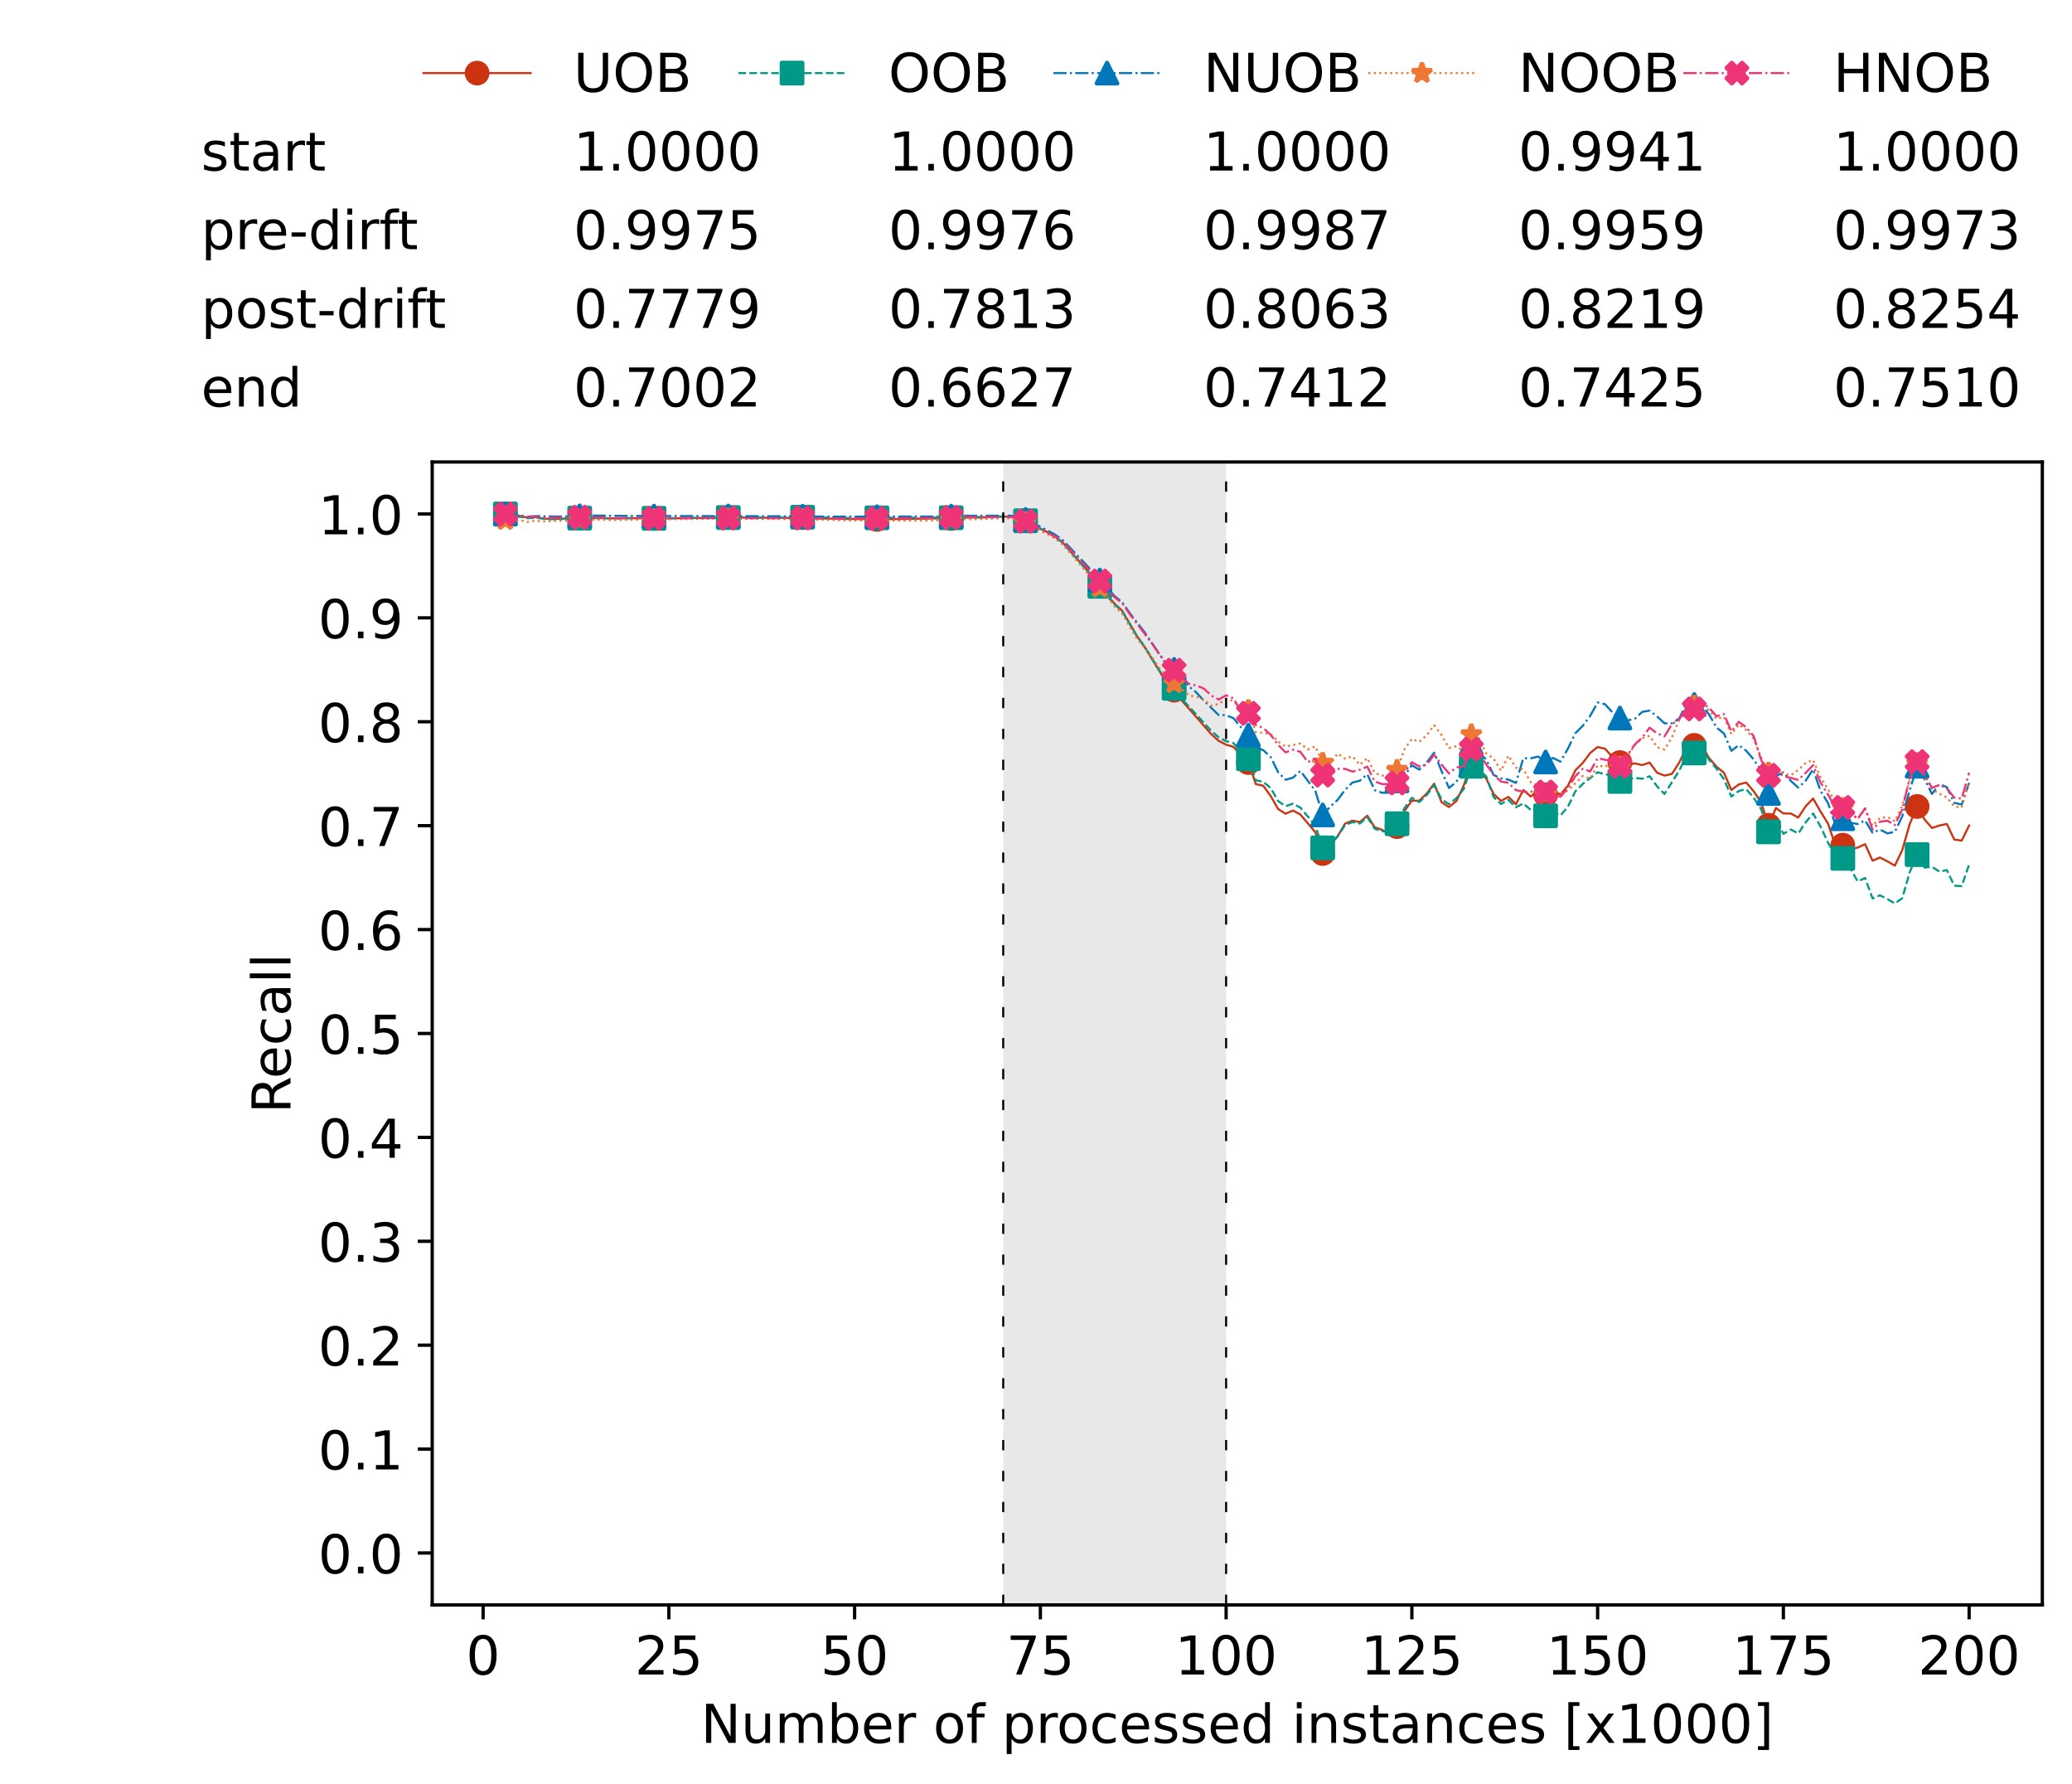 <?xml version="1.0" encoding="utf-8" standalone="no"?>
<!DOCTYPE svg PUBLIC "-//W3C//DTD SVG 1.1//EN"
  "http://www.w3.org/Graphics/SVG/1.1/DTD/svg11.dtd">
<!-- Created with matplotlib (https://matplotlib.org/) -->
<svg height="432.615pt" version="1.1" viewBox="0 0 502.65 432.615" width="502.65pt" xmlns="http://www.w3.org/2000/svg" xmlns:xlink="http://www.w3.org/1999/xlink">
 <defs>
  <style type="text/css">*{stroke-linecap:butt;stroke-linejoin:round;}</style>
 </defs>
 <g id="figure_1">
  <g id="patch_1">
   <path d="M 0 432.615 
L 502.65 432.615 
L 502.65 0 
L 0 0 
z
" style="fill:#ffffff;"/>
  </g>
  <g id="axes_1">
   <g id="patch_2">
    <path d="M 104.85 389.252 
L 495.45 389.252 
L 495.45 112.052 
L 104.85 112.052 
z
" style="fill:#ffffff;"/>
   </g>
   <g id="patch_3">
    <path clip-path="url(#p3b9af838ad)" d="M 297.446 389.252 
L 297.446 112.052 
L 243.372 112.052 
L 243.372 389.252 
z
" style="fill:#d3d3d3;opacity:0.5;"/>
   </g>
   <g id="matplotlib.axis_1">
    <g id="xtick_1">
     <g id="line2d_1">
      <defs>
       <path d="M 0 0 
L 0 3.5 
" id="m0947ee0773" style="stroke:#000000;stroke-width:0.8;"/>
      </defs>
      <g>
       <use style="stroke:#000000;stroke-width:0.8;" x="117.197" xlink:href="#m0947ee0773" y="389.252"/>
      </g>
     </g>
     <g id="text_1">
      <!-- 0 -->
      <g transform="translate(113.061 406.13)scale(0.13 -0.13)">
       <defs>
        <path d="M 31.781 66.406 
Q 24.172 66.406 20.328 58.906 
Q 16.5 51.422 16.5 36.375 
Q 16.5 21.391 20.328 13.891 
Q 24.172 6.391 31.781 6.391 
Q 39.453 6.391 43.281 13.891 
Q 47.125 21.391 47.125 36.375 
Q 47.125 51.422 43.281 58.906 
Q 39.453 66.406 31.781 66.406 
z
M 31.781 74.219 
Q 44.047 74.219 50.516 64.516 
Q 56.984 54.828 56.984 36.375 
Q 56.984 17.969 50.516 8.266 
Q 44.047 -1.422 31.781 -1.422 
Q 19.531 -1.422 13.062 8.266 
Q 6.594 17.969 6.594 36.375 
Q 6.594 54.828 13.062 64.516 
Q 19.531 74.219 31.781 74.219 
z
" id="DejaVuSans-48"/>
       </defs>
       <use xlink:href="#DejaVuSans-48"/>
      </g>
     </g>
    </g>
    <g id="xtick_2">
     <g id="line2d_2">
      <g>
       <use style="stroke:#000000;stroke-width:0.8;" x="162.259" xlink:href="#m0947ee0773" y="389.252"/>
      </g>
     </g>
     <g id="text_2">
      <!-- 25 -->
      <g transform="translate(153.988 406.13)scale(0.13 -0.13)">
       <defs>
        <path d="M 19.188 8.297 
L 53.609 8.297 
L 53.609 0 
L 7.328 0 
L 7.328 8.297 
Q 12.938 14.109 22.625 23.891 
Q 32.328 33.688 34.812 36.531 
Q 39.547 41.844 41.422 45.531 
Q 43.312 49.219 43.312 52.781 
Q 43.312 58.594 39.234 62.25 
Q 35.156 65.922 28.609 65.922 
Q 23.969 65.922 18.812 64.312 
Q 13.672 62.703 7.812 59.422 
L 7.812 69.391 
Q 13.766 71.781 18.938 73 
Q 24.125 74.219 28.422 74.219 
Q 39.75 74.219 46.484 68.547 
Q 53.219 62.891 53.219 53.422 
Q 53.219 48.922 51.531 44.891 
Q 49.859 40.875 45.406 35.406 
Q 44.188 33.984 37.641 27.219 
Q 31.109 20.453 19.188 8.297 
z
" id="DejaVuSans-50"/>
        <path d="M 10.797 72.906 
L 49.516 72.906 
L 49.516 64.594 
L 19.828 64.594 
L 19.828 46.734 
Q 21.969 47.469 24.109 47.828 
Q 26.266 48.188 28.422 48.188 
Q 40.625 48.188 47.75 41.5 
Q 54.891 34.812 54.891 23.391 
Q 54.891 11.625 47.562 5.094 
Q 40.234 -1.422 26.906 -1.422 
Q 22.312 -1.422 17.547 -0.641 
Q 12.797 0.141 7.719 1.703 
L 7.719 11.625 
Q 12.109 9.234 16.797 8.062 
Q 21.484 6.891 26.703 6.891 
Q 35.156 6.891 40.078 11.328 
Q 45.016 15.766 45.016 23.391 
Q 45.016 31 40.078 35.438 
Q 35.156 39.891 26.703 39.891 
Q 22.75 39.891 18.812 39.016 
Q 14.891 38.141 10.797 36.281 
z
" id="DejaVuSans-53"/>
       </defs>
       <use xlink:href="#DejaVuSans-50"/>
       <use x="63.623" xlink:href="#DejaVuSans-53"/>
      </g>
     </g>
    </g>
    <g id="xtick_3">
     <g id="line2d_3">
      <g>
       <use style="stroke:#000000;stroke-width:0.8;" x="207.322" xlink:href="#m0947ee0773" y="389.252"/>
      </g>
     </g>
     <g id="text_3">
      <!-- 50 -->
      <g transform="translate(199.05 406.13)scale(0.13 -0.13)">
       <use xlink:href="#DejaVuSans-53"/>
       <use x="63.623" xlink:href="#DejaVuSans-48"/>
      </g>
     </g>
    </g>
    <g id="xtick_4">
     <g id="line2d_4">
      <g>
       <use style="stroke:#000000;stroke-width:0.8;" x="252.384" xlink:href="#m0947ee0773" y="389.252"/>
      </g>
     </g>
     <g id="text_4">
      <!-- 75 -->
      <g transform="translate(244.113 406.13)scale(0.13 -0.13)">
       <defs>
        <path d="M 8.203 72.906 
L 55.078 72.906 
L 55.078 68.703 
L 28.609 0 
L 18.312 0 
L 43.219 64.594 
L 8.203 64.594 
z
" id="DejaVuSans-55"/>
       </defs>
       <use xlink:href="#DejaVuSans-55"/>
       <use x="63.623" xlink:href="#DejaVuSans-53"/>
      </g>
     </g>
    </g>
    <g id="xtick_5">
     <g id="line2d_5">
      <g>
       <use style="stroke:#000000;stroke-width:0.8;" x="297.446" xlink:href="#m0947ee0773" y="389.252"/>
      </g>
     </g>
     <g id="text_5">
      <!-- 100 -->
      <g transform="translate(285.039 406.13)scale(0.13 -0.13)">
       <defs>
        <path d="M 12.406 8.297 
L 28.516 8.297 
L 28.516 63.922 
L 10.984 60.406 
L 10.984 69.391 
L 28.422 72.906 
L 38.281 72.906 
L 38.281 8.297 
L 54.391 8.297 
L 54.391 0 
L 12.406 0 
z
" id="DejaVuSans-49"/>
       </defs>
       <use xlink:href="#DejaVuSans-49"/>
       <use x="63.623" xlink:href="#DejaVuSans-48"/>
       <use x="127.246" xlink:href="#DejaVuSans-48"/>
      </g>
     </g>
    </g>
    <g id="xtick_6">
     <g id="line2d_6">
      <g>
       <use style="stroke:#000000;stroke-width:0.8;" x="342.509" xlink:href="#m0947ee0773" y="389.252"/>
      </g>
     </g>
     <g id="text_6">
      <!-- 125 -->
      <g transform="translate(330.102 406.13)scale(0.13 -0.13)">
       <use xlink:href="#DejaVuSans-49"/>
       <use x="63.623" xlink:href="#DejaVuSans-50"/>
       <use x="127.246" xlink:href="#DejaVuSans-53"/>
      </g>
     </g>
    </g>
    <g id="xtick_7">
     <g id="line2d_7">
      <g>
       <use style="stroke:#000000;stroke-width:0.8;" x="387.571" xlink:href="#m0947ee0773" y="389.252"/>
      </g>
     </g>
     <g id="text_7">
      <!-- 150 -->
      <g transform="translate(375.164 406.13)scale(0.13 -0.13)">
       <use xlink:href="#DejaVuSans-49"/>
       <use x="63.623" xlink:href="#DejaVuSans-53"/>
       <use x="127.246" xlink:href="#DejaVuSans-48"/>
      </g>
     </g>
    </g>
    <g id="xtick_8">
     <g id="line2d_8">
      <g>
       <use style="stroke:#000000;stroke-width:0.8;" x="432.633" xlink:href="#m0947ee0773" y="389.252"/>
      </g>
     </g>
     <g id="text_8">
      <!-- 175 -->
      <g transform="translate(420.226 406.13)scale(0.13 -0.13)">
       <use xlink:href="#DejaVuSans-49"/>
       <use x="63.623" xlink:href="#DejaVuSans-55"/>
       <use x="127.246" xlink:href="#DejaVuSans-53"/>
      </g>
     </g>
    </g>
    <g id="xtick_9">
     <g id="line2d_9">
      <g>
       <use style="stroke:#000000;stroke-width:0.8;" x="477.695" xlink:href="#m0947ee0773" y="389.252"/>
      </g>
     </g>
     <g id="text_9">
      <!-- 200 -->
      <g transform="translate(465.289 406.13)scale(0.13 -0.13)">
       <use xlink:href="#DejaVuSans-50"/>
       <use x="63.623" xlink:href="#DejaVuSans-48"/>
       <use x="127.246" xlink:href="#DejaVuSans-48"/>
      </g>
     </g>
    </g>
    <g id="text_10">
     <!-- Number of processed instances [x1000] -->
     <g transform="translate(170.025 422.711)scale(0.13 -0.13)">
      <defs>
       <path d="M 9.812 72.906 
L 23.094 72.906 
L 55.422 11.922 
L 55.422 72.906 
L 64.984 72.906 
L 64.984 0 
L 51.703 0 
L 19.391 60.984 
L 19.391 0 
L 9.812 0 
z
" id="DejaVuSans-78"/>
       <path d="M 8.5 21.578 
L 8.5 54.688 
L 17.484 54.688 
L 17.484 21.922 
Q 17.484 14.156 20.5 10.266 
Q 23.531 6.391 29.594 6.391 
Q 36.859 6.391 41.078 11.031 
Q 45.312 15.672 45.312 23.688 
L 45.312 54.688 
L 54.297 54.688 
L 54.297 0 
L 45.312 0 
L 45.312 8.406 
Q 42.047 3.422 37.719 1 
Q 33.406 -1.422 27.688 -1.422 
Q 18.266 -1.422 13.375 4.438 
Q 8.5 10.297 8.5 21.578 
z
M 31.109 56 
z
" id="DejaVuSans-117"/>
       <path d="M 52 44.188 
Q 55.375 50.25 60.062 53.125 
Q 64.75 56 71.094 56 
Q 79.641 56 84.281 50.016 
Q 88.922 44.047 88.922 33.016 
L 88.922 0 
L 79.891 0 
L 79.891 32.719 
Q 79.891 40.578 77.094 44.375 
Q 74.312 48.188 68.609 48.188 
Q 61.625 48.188 57.562 43.547 
Q 53.516 38.922 53.516 30.906 
L 53.516 0 
L 44.484 0 
L 44.484 32.719 
Q 44.484 40.625 41.703 44.406 
Q 38.922 48.188 33.109 48.188 
Q 26.219 48.188 22.156 43.531 
Q 18.109 38.875 18.109 30.906 
L 18.109 0 
L 9.078 0 
L 9.078 54.688 
L 18.109 54.688 
L 18.109 46.188 
Q 21.188 51.219 25.484 53.609 
Q 29.781 56 35.688 56 
Q 41.656 56 45.828 52.969 
Q 50 49.953 52 44.188 
z
" id="DejaVuSans-109"/>
       <path d="M 48.688 27.297 
Q 48.688 37.203 44.609 42.844 
Q 40.531 48.484 33.406 48.484 
Q 26.266 48.484 22.188 42.844 
Q 18.109 37.203 18.109 27.297 
Q 18.109 17.391 22.188 11.75 
Q 26.266 6.109 33.406 6.109 
Q 40.531 6.109 44.609 11.75 
Q 48.688 17.391 48.688 27.297 
z
M 18.109 46.391 
Q 20.953 51.266 25.266 53.625 
Q 29.594 56 35.594 56 
Q 45.562 56 51.781 48.094 
Q 58.016 40.188 58.016 27.297 
Q 58.016 14.406 51.781 6.484 
Q 45.562 -1.422 35.594 -1.422 
Q 29.594 -1.422 25.266 0.953 
Q 20.953 3.328 18.109 8.203 
L 18.109 0 
L 9.078 0 
L 9.078 75.984 
L 18.109 75.984 
z
" id="DejaVuSans-98"/>
       <path d="M 56.203 29.594 
L 56.203 25.203 
L 14.891 25.203 
Q 15.484 15.922 20.484 11.062 
Q 25.484 6.203 34.422 6.203 
Q 39.594 6.203 44.453 7.469 
Q 49.312 8.734 54.109 11.281 
L 54.109 2.781 
Q 49.266 0.734 44.188 -0.344 
Q 39.109 -1.422 33.891 -1.422 
Q 20.797 -1.422 13.156 6.188 
Q 5.516 13.812 5.516 26.812 
Q 5.516 40.234 12.766 48.109 
Q 20.016 56 32.328 56 
Q 43.359 56 49.781 48.891 
Q 56.203 41.797 56.203 29.594 
z
M 47.219 32.234 
Q 47.125 39.594 43.094 43.984 
Q 39.062 48.391 32.422 48.391 
Q 24.906 48.391 20.391 44.141 
Q 15.875 39.891 15.188 32.172 
z
" id="DejaVuSans-101"/>
       <path d="M 41.109 46.297 
Q 39.594 47.172 37.812 47.578 
Q 36.031 48 33.891 48 
Q 26.266 48 22.188 43.047 
Q 18.109 38.094 18.109 28.812 
L 18.109 0 
L 9.078 0 
L 9.078 54.688 
L 18.109 54.688 
L 18.109 46.188 
Q 20.953 51.172 25.484 53.578 
Q 30.031 56 36.531 56 
Q 37.453 56 38.578 55.875 
Q 39.703 55.766 41.062 55.516 
z
" id="DejaVuSans-114"/>
       <path id="DejaVuSans-32"/>
       <path d="M 30.609 48.391 
Q 23.391 48.391 19.188 42.75 
Q 14.984 37.109 14.984 27.297 
Q 14.984 17.484 19.156 11.844 
Q 23.344 6.203 30.609 6.203 
Q 37.797 6.203 41.984 11.859 
Q 46.188 17.531 46.188 27.297 
Q 46.188 37.016 41.984 42.703 
Q 37.797 48.391 30.609 48.391 
z
M 30.609 56 
Q 42.328 56 49.016 48.375 
Q 55.719 40.766 55.719 27.297 
Q 55.719 13.875 49.016 6.219 
Q 42.328 -1.422 30.609 -1.422 
Q 18.844 -1.422 12.172 6.219 
Q 5.516 13.875 5.516 27.297 
Q 5.516 40.766 12.172 48.375 
Q 18.844 56 30.609 56 
z
" id="DejaVuSans-111"/>
       <path d="M 37.109 75.984 
L 37.109 68.5 
L 28.516 68.5 
Q 23.688 68.5 21.797 66.547 
Q 19.922 64.594 19.922 59.516 
L 19.922 54.688 
L 34.719 54.688 
L 34.719 47.703 
L 19.922 47.703 
L 19.922 0 
L 10.891 0 
L 10.891 47.703 
L 2.297 47.703 
L 2.297 54.688 
L 10.891 54.688 
L 10.891 58.5 
Q 10.891 67.625 15.141 71.797 
Q 19.391 75.984 28.609 75.984 
z
" id="DejaVuSans-102"/>
       <path d="M 18.109 8.203 
L 18.109 -20.797 
L 9.078 -20.797 
L 9.078 54.688 
L 18.109 54.688 
L 18.109 46.391 
Q 20.953 51.266 25.266 53.625 
Q 29.594 56 35.594 56 
Q 45.562 56 51.781 48.094 
Q 58.016 40.188 58.016 27.297 
Q 58.016 14.406 51.781 6.484 
Q 45.562 -1.422 35.594 -1.422 
Q 29.594 -1.422 25.266 0.953 
Q 20.953 3.328 18.109 8.203 
z
M 48.688 27.297 
Q 48.688 37.203 44.609 42.844 
Q 40.531 48.484 33.406 48.484 
Q 26.266 48.484 22.188 42.844 
Q 18.109 37.203 18.109 27.297 
Q 18.109 17.391 22.188 11.75 
Q 26.266 6.109 33.406 6.109 
Q 40.531 6.109 44.609 11.75 
Q 48.688 17.391 48.688 27.297 
z
" id="DejaVuSans-112"/>
       <path d="M 48.781 52.594 
L 48.781 44.188 
Q 44.969 46.297 41.141 47.344 
Q 37.312 48.391 33.406 48.391 
Q 24.656 48.391 19.812 42.844 
Q 14.984 37.312 14.984 27.297 
Q 14.984 17.281 19.812 11.734 
Q 24.656 6.203 33.406 6.203 
Q 37.312 6.203 41.141 7.25 
Q 44.969 8.297 48.781 10.406 
L 48.781 2.094 
Q 45.016 0.344 40.984 -0.531 
Q 36.969 -1.422 32.422 -1.422 
Q 20.062 -1.422 12.781 6.344 
Q 5.516 14.109 5.516 27.297 
Q 5.516 40.672 12.859 48.328 
Q 20.219 56 33.016 56 
Q 37.156 56 41.109 55.141 
Q 45.062 54.297 48.781 52.594 
z
" id="DejaVuSans-99"/>
       <path d="M 44.281 53.078 
L 44.281 44.578 
Q 40.484 46.531 36.375 47.5 
Q 32.281 48.484 27.875 48.484 
Q 21.188 48.484 17.844 46.438 
Q 14.5 44.391 14.5 40.281 
Q 14.5 37.156 16.891 35.375 
Q 19.281 33.594 26.516 31.984 
L 29.594 31.297 
Q 39.156 29.25 43.188 25.516 
Q 47.219 21.781 47.219 15.094 
Q 47.219 7.469 41.188 3.016 
Q 35.156 -1.422 24.609 -1.422 
Q 20.219 -1.422 15.453 -0.562 
Q 10.688 0.297 5.422 2 
L 5.422 11.281 
Q 10.406 8.688 15.234 7.391 
Q 20.062 6.109 24.812 6.109 
Q 31.156 6.109 34.562 8.281 
Q 37.984 10.453 37.984 14.406 
Q 37.984 18.062 35.516 20.016 
Q 33.062 21.969 24.703 23.781 
L 21.578 24.516 
Q 13.234 26.266 9.516 29.906 
Q 5.812 33.547 5.812 39.891 
Q 5.812 47.609 11.281 51.797 
Q 16.75 56 26.812 56 
Q 31.781 56 36.172 55.266 
Q 40.578 54.547 44.281 53.078 
z
" id="DejaVuSans-115"/>
       <path d="M 45.406 46.391 
L 45.406 75.984 
L 54.391 75.984 
L 54.391 0 
L 45.406 0 
L 45.406 8.203 
Q 42.578 3.328 38.25 0.953 
Q 33.938 -1.422 27.875 -1.422 
Q 17.969 -1.422 11.734 6.484 
Q 5.516 14.406 5.516 27.297 
Q 5.516 40.188 11.734 48.094 
Q 17.969 56 27.875 56 
Q 33.938 56 38.25 53.625 
Q 42.578 51.266 45.406 46.391 
z
M 14.797 27.297 
Q 14.797 17.391 18.875 11.75 
Q 22.953 6.109 30.078 6.109 
Q 37.203 6.109 41.297 11.75 
Q 45.406 17.391 45.406 27.297 
Q 45.406 37.203 41.297 42.844 
Q 37.203 48.484 30.078 48.484 
Q 22.953 48.484 18.875 42.844 
Q 14.797 37.203 14.797 27.297 
z
" id="DejaVuSans-100"/>
       <path d="M 9.422 54.688 
L 18.406 54.688 
L 18.406 0 
L 9.422 0 
z
M 9.422 75.984 
L 18.406 75.984 
L 18.406 64.594 
L 9.422 64.594 
z
" id="DejaVuSans-105"/>
       <path d="M 54.891 33.016 
L 54.891 0 
L 45.906 0 
L 45.906 32.719 
Q 45.906 40.484 42.875 44.328 
Q 39.844 48.188 33.797 48.188 
Q 26.516 48.188 22.312 43.547 
Q 18.109 38.922 18.109 30.906 
L 18.109 0 
L 9.078 0 
L 9.078 54.688 
L 18.109 54.688 
L 18.109 46.188 
Q 21.344 51.125 25.703 53.562 
Q 30.078 56 35.797 56 
Q 45.219 56 50.047 50.172 
Q 54.891 44.344 54.891 33.016 
z
" id="DejaVuSans-110"/>
       <path d="M 18.312 70.219 
L 18.312 54.688 
L 36.812 54.688 
L 36.812 47.703 
L 18.312 47.703 
L 18.312 18.016 
Q 18.312 11.328 20.141 9.422 
Q 21.969 7.516 27.594 7.516 
L 36.812 7.516 
L 36.812 0 
L 27.594 0 
Q 17.188 0 13.234 3.875 
Q 9.281 7.766 9.281 18.016 
L 9.281 47.703 
L 2.688 47.703 
L 2.688 54.688 
L 9.281 54.688 
L 9.281 70.219 
z
" id="DejaVuSans-116"/>
       <path d="M 34.281 27.484 
Q 23.391 27.484 19.188 25 
Q 14.984 22.516 14.984 16.5 
Q 14.984 11.719 18.141 8.906 
Q 21.297 6.109 26.703 6.109 
Q 34.188 6.109 38.703 11.406 
Q 43.219 16.703 43.219 25.484 
L 43.219 27.484 
z
M 52.203 31.203 
L 52.203 0 
L 43.219 0 
L 43.219 8.297 
Q 40.141 3.328 35.547 0.953 
Q 30.953 -1.422 24.312 -1.422 
Q 15.922 -1.422 10.953 3.297 
Q 6 8.016 6 15.922 
Q 6 25.141 12.172 29.828 
Q 18.359 34.516 30.609 34.516 
L 43.219 34.516 
L 43.219 35.406 
Q 43.219 41.609 39.141 45 
Q 35.062 48.391 27.688 48.391 
Q 23 48.391 18.547 47.266 
Q 14.109 46.141 10.016 43.891 
L 10.016 52.203 
Q 14.938 54.109 19.578 55.047 
Q 24.219 56 28.609 56 
Q 40.484 56 46.344 49.844 
Q 52.203 43.703 52.203 31.203 
z
" id="DejaVuSans-97"/>
       <path d="M 8.594 75.984 
L 29.297 75.984 
L 29.297 69 
L 17.578 69 
L 17.578 -6.203 
L 29.297 -6.203 
L 29.297 -13.188 
L 8.594 -13.188 
z
" id="DejaVuSans-91"/>
       <path d="M 54.891 54.688 
L 35.109 28.078 
L 55.906 0 
L 45.312 0 
L 29.391 21.484 
L 13.484 0 
L 2.875 0 
L 24.125 28.609 
L 4.688 54.688 
L 15.281 54.688 
L 29.781 35.203 
L 44.281 54.688 
z
" id="DejaVuSans-120"/>
       <path d="M 30.422 75.984 
L 30.422 -13.188 
L 9.719 -13.188 
L 9.719 -6.203 
L 21.391 -6.203 
L 21.391 69 
L 9.719 69 
L 9.719 75.984 
z
" id="DejaVuSans-93"/>
      </defs>
      <use xlink:href="#DejaVuSans-78"/>
      <use x="74.805" xlink:href="#DejaVuSans-117"/>
      <use x="138.184" xlink:href="#DejaVuSans-109"/>
      <use x="235.596" xlink:href="#DejaVuSans-98"/>
      <use x="299.072" xlink:href="#DejaVuSans-101"/>
      <use x="360.596" xlink:href="#DejaVuSans-114"/>
      <use x="401.709" xlink:href="#DejaVuSans-32"/>
      <use x="433.496" xlink:href="#DejaVuSans-111"/>
      <use x="494.678" xlink:href="#DejaVuSans-102"/>
      <use x="529.883" xlink:href="#DejaVuSans-32"/>
      <use x="561.67" xlink:href="#DejaVuSans-112"/>
      <use x="625.146" xlink:href="#DejaVuSans-114"/>
      <use x="664.01" xlink:href="#DejaVuSans-111"/>
      <use x="725.191" xlink:href="#DejaVuSans-99"/>
      <use x="780.172" xlink:href="#DejaVuSans-101"/>
      <use x="841.695" xlink:href="#DejaVuSans-115"/>
      <use x="893.795" xlink:href="#DejaVuSans-115"/>
      <use x="945.895" xlink:href="#DejaVuSans-101"/>
      <use x="1007.418" xlink:href="#DejaVuSans-100"/>
      <use x="1070.895" xlink:href="#DejaVuSans-32"/>
      <use x="1102.682" xlink:href="#DejaVuSans-105"/>
      <use x="1130.465" xlink:href="#DejaVuSans-110"/>
      <use x="1193.844" xlink:href="#DejaVuSans-115"/>
      <use x="1245.943" xlink:href="#DejaVuSans-116"/>
      <use x="1285.152" xlink:href="#DejaVuSans-97"/>
      <use x="1346.432" xlink:href="#DejaVuSans-110"/>
      <use x="1409.811" xlink:href="#DejaVuSans-99"/>
      <use x="1464.791" xlink:href="#DejaVuSans-101"/>
      <use x="1526.314" xlink:href="#DejaVuSans-115"/>
      <use x="1578.414" xlink:href="#DejaVuSans-32"/>
      <use x="1610.201" xlink:href="#DejaVuSans-91"/>
      <use x="1649.215" xlink:href="#DejaVuSans-120"/>
      <use x="1708.395" xlink:href="#DejaVuSans-49"/>
      <use x="1772.018" xlink:href="#DejaVuSans-48"/>
      <use x="1835.641" xlink:href="#DejaVuSans-48"/>
      <use x="1899.264" xlink:href="#DejaVuSans-48"/>
      <use x="1962.887" xlink:href="#DejaVuSans-93"/>
     </g>
    </g>
   </g>
   <g id="matplotlib.axis_2">
    <g id="ytick_1">
     <g id="line2d_10">
      <defs>
       <path d="M 0 0 
L -3.5 0 
" id="m2604b1b10b" style="stroke:#000000;stroke-width:0.8;"/>
      </defs>
      <g>
       <use style="stroke:#000000;stroke-width:0.8;" x="104.85" xlink:href="#m2604b1b10b" y="376.652"/>
      </g>
     </g>
     <g id="text_11">
      <!-- 0.0 -->
      <g transform="translate(77.176 381.591)scale(0.13 -0.13)">
       <defs>
        <path d="M 10.688 12.406 
L 21 12.406 
L 21 0 
L 10.688 0 
z
" id="DejaVuSans-46"/>
       </defs>
       <use xlink:href="#DejaVuSans-48"/>
       <use x="63.623" xlink:href="#DejaVuSans-46"/>
       <use x="95.41" xlink:href="#DejaVuSans-48"/>
      </g>
     </g>
    </g>
    <g id="ytick_2">
     <g id="line2d_11">
      <g>
       <use style="stroke:#000000;stroke-width:0.8;" x="104.85" xlink:href="#m2604b1b10b" y="351.452"/>
      </g>
     </g>
     <g id="text_12">
      <!-- 0.1 -->
      <g transform="translate(77.176 356.391)scale(0.13 -0.13)">
       <use xlink:href="#DejaVuSans-48"/>
       <use x="63.623" xlink:href="#DejaVuSans-46"/>
       <use x="95.41" xlink:href="#DejaVuSans-49"/>
      </g>
     </g>
    </g>
    <g id="ytick_3">
     <g id="line2d_12">
      <g>
       <use style="stroke:#000000;stroke-width:0.8;" x="104.85" xlink:href="#m2604b1b10b" y="326.252"/>
      </g>
     </g>
     <g id="text_13">
      <!-- 0.2 -->
      <g transform="translate(77.176 331.191)scale(0.13 -0.13)">
       <use xlink:href="#DejaVuSans-48"/>
       <use x="63.623" xlink:href="#DejaVuSans-46"/>
       <use x="95.41" xlink:href="#DejaVuSans-50"/>
      </g>
     </g>
    </g>
    <g id="ytick_4">
     <g id="line2d_13">
      <g>
       <use style="stroke:#000000;stroke-width:0.8;" x="104.85" xlink:href="#m2604b1b10b" y="301.052"/>
      </g>
     </g>
     <g id="text_14">
      <!-- 0.3 -->
      <g transform="translate(77.176 305.991)scale(0.13 -0.13)">
       <defs>
        <path d="M 40.578 39.312 
Q 47.656 37.797 51.625 33 
Q 55.609 28.219 55.609 21.188 
Q 55.609 10.406 48.188 4.484 
Q 40.766 -1.422 27.094 -1.422 
Q 22.516 -1.422 17.656 -0.516 
Q 12.797 0.391 7.625 2.203 
L 7.625 11.719 
Q 11.719 9.328 16.594 8.109 
Q 21.484 6.891 26.812 6.891 
Q 36.078 6.891 40.938 10.547 
Q 45.797 14.203 45.797 21.188 
Q 45.797 27.641 41.281 31.266 
Q 36.766 34.906 28.719 34.906 
L 20.219 34.906 
L 20.219 43.016 
L 29.109 43.016 
Q 36.375 43.016 40.234 45.922 
Q 44.094 48.828 44.094 54.297 
Q 44.094 59.906 40.109 62.906 
Q 36.141 65.922 28.719 65.922 
Q 24.656 65.922 20.016 65.031 
Q 15.375 64.156 9.812 62.312 
L 9.812 71.094 
Q 15.438 72.656 20.344 73.438 
Q 25.25 74.219 29.594 74.219 
Q 40.828 74.219 47.359 69.109 
Q 53.906 64.016 53.906 55.328 
Q 53.906 49.266 50.438 45.094 
Q 46.969 40.922 40.578 39.312 
z
" id="DejaVuSans-51"/>
       </defs>
       <use xlink:href="#DejaVuSans-48"/>
       <use x="63.623" xlink:href="#DejaVuSans-46"/>
       <use x="95.41" xlink:href="#DejaVuSans-51"/>
      </g>
     </g>
    </g>
    <g id="ytick_5">
     <g id="line2d_14">
      <g>
       <use style="stroke:#000000;stroke-width:0.8;" x="104.85" xlink:href="#m2604b1b10b" y="275.852"/>
      </g>
     </g>
     <g id="text_15">
      <!-- 0.4 -->
      <g transform="translate(77.176 280.791)scale(0.13 -0.13)">
       <defs>
        <path d="M 37.797 64.312 
L 12.891 25.391 
L 37.797 25.391 
z
M 35.203 72.906 
L 47.609 72.906 
L 47.609 25.391 
L 58.016 25.391 
L 58.016 17.188 
L 47.609 17.188 
L 47.609 0 
L 37.797 0 
L 37.797 17.188 
L 4.891 17.188 
L 4.891 26.703 
z
" id="DejaVuSans-52"/>
       </defs>
       <use xlink:href="#DejaVuSans-48"/>
       <use x="63.623" xlink:href="#DejaVuSans-46"/>
       <use x="95.41" xlink:href="#DejaVuSans-52"/>
      </g>
     </g>
    </g>
    <g id="ytick_6">
     <g id="line2d_15">
      <g>
       <use style="stroke:#000000;stroke-width:0.8;" x="104.85" xlink:href="#m2604b1b10b" y="250.652"/>
      </g>
     </g>
     <g id="text_16">
      <!-- 0.5 -->
      <g transform="translate(77.176 255.591)scale(0.13 -0.13)">
       <use xlink:href="#DejaVuSans-48"/>
       <use x="63.623" xlink:href="#DejaVuSans-46"/>
       <use x="95.41" xlink:href="#DejaVuSans-53"/>
      </g>
     </g>
    </g>
    <g id="ytick_7">
     <g id="line2d_16">
      <g>
       <use style="stroke:#000000;stroke-width:0.8;" x="104.85" xlink:href="#m2604b1b10b" y="225.452"/>
      </g>
     </g>
     <g id="text_17">
      <!-- 0.6 -->
      <g transform="translate(77.176 230.391)scale(0.13 -0.13)">
       <defs>
        <path d="M 33.016 40.375 
Q 26.375 40.375 22.484 35.828 
Q 18.609 31.297 18.609 23.391 
Q 18.609 15.531 22.484 10.953 
Q 26.375 6.391 33.016 6.391 
Q 39.656 6.391 43.531 10.953 
Q 47.406 15.531 47.406 23.391 
Q 47.406 31.297 43.531 35.828 
Q 39.656 40.375 33.016 40.375 
z
M 52.594 71.297 
L 52.594 62.312 
Q 48.875 64.062 45.094 64.984 
Q 41.312 65.922 37.594 65.922 
Q 27.828 65.922 22.672 59.328 
Q 17.531 52.734 16.797 39.406 
Q 19.672 43.656 24.016 45.922 
Q 28.375 48.188 33.594 48.188 
Q 44.578 48.188 50.953 41.516 
Q 57.328 34.859 57.328 23.391 
Q 57.328 12.156 50.688 5.359 
Q 44.047 -1.422 33.016 -1.422 
Q 20.359 -1.422 13.672 8.266 
Q 6.984 17.969 6.984 36.375 
Q 6.984 53.656 15.188 63.938 
Q 23.391 74.219 37.203 74.219 
Q 40.922 74.219 44.703 73.484 
Q 48.484 72.75 52.594 71.297 
z
" id="DejaVuSans-54"/>
       </defs>
       <use xlink:href="#DejaVuSans-48"/>
       <use x="63.623" xlink:href="#DejaVuSans-46"/>
       <use x="95.41" xlink:href="#DejaVuSans-54"/>
      </g>
     </g>
    </g>
    <g id="ytick_8">
     <g id="line2d_17">
      <g>
       <use style="stroke:#000000;stroke-width:0.8;" x="104.85" xlink:href="#m2604b1b10b" y="200.252"/>
      </g>
     </g>
     <g id="text_18">
      <!-- 0.7 -->
      <g transform="translate(77.176 205.191)scale(0.13 -0.13)">
       <use xlink:href="#DejaVuSans-48"/>
       <use x="63.623" xlink:href="#DejaVuSans-46"/>
       <use x="95.41" xlink:href="#DejaVuSans-55"/>
      </g>
     </g>
    </g>
    <g id="ytick_9">
     <g id="line2d_18">
      <g>
       <use style="stroke:#000000;stroke-width:0.8;" x="104.85" xlink:href="#m2604b1b10b" y="175.052"/>
      </g>
     </g>
     <g id="text_19">
      <!-- 0.8 -->
      <g transform="translate(77.176 179.991)scale(0.13 -0.13)">
       <defs>
        <path d="M 31.781 34.625 
Q 24.75 34.625 20.719 30.859 
Q 16.703 27.094 16.703 20.516 
Q 16.703 13.922 20.719 10.156 
Q 24.75 6.391 31.781 6.391 
Q 38.812 6.391 42.859 10.172 
Q 46.922 13.969 46.922 20.516 
Q 46.922 27.094 42.891 30.859 
Q 38.875 34.625 31.781 34.625 
z
M 21.922 38.812 
Q 15.578 40.375 12.031 44.719 
Q 8.5 49.078 8.5 55.328 
Q 8.5 64.062 14.719 69.141 
Q 20.953 74.219 31.781 74.219 
Q 42.672 74.219 48.875 69.141 
Q 55.078 64.062 55.078 55.328 
Q 55.078 49.078 51.531 44.719 
Q 48 40.375 41.703 38.812 
Q 48.828 37.156 52.797 32.312 
Q 56.781 27.484 56.781 20.516 
Q 56.781 9.906 50.312 4.234 
Q 43.844 -1.422 31.781 -1.422 
Q 19.734 -1.422 13.25 4.234 
Q 6.781 9.906 6.781 20.516 
Q 6.781 27.484 10.781 32.312 
Q 14.797 37.156 21.922 38.812 
z
M 18.312 54.391 
Q 18.312 48.734 21.844 45.562 
Q 25.391 42.391 31.781 42.391 
Q 38.141 42.391 41.719 45.562 
Q 45.312 48.734 45.312 54.391 
Q 45.312 60.062 41.719 63.234 
Q 38.141 66.406 31.781 66.406 
Q 25.391 66.406 21.844 63.234 
Q 18.312 60.062 18.312 54.391 
z
" id="DejaVuSans-56"/>
       </defs>
       <use xlink:href="#DejaVuSans-48"/>
       <use x="63.623" xlink:href="#DejaVuSans-46"/>
       <use x="95.41" xlink:href="#DejaVuSans-56"/>
      </g>
     </g>
    </g>
    <g id="ytick_10">
     <g id="line2d_19">
      <g>
       <use style="stroke:#000000;stroke-width:0.8;" x="104.85" xlink:href="#m2604b1b10b" y="149.852"/>
      </g>
     </g>
     <g id="text_20">
      <!-- 0.9 -->
      <g transform="translate(77.176 154.791)scale(0.13 -0.13)">
       <defs>
        <path d="M 10.984 1.516 
L 10.984 10.5 
Q 14.703 8.734 18.5 7.812 
Q 22.312 6.891 25.984 6.891 
Q 35.75 6.891 40.891 13.453 
Q 46.047 20.016 46.781 33.406 
Q 43.953 29.203 39.594 26.953 
Q 35.25 24.703 29.984 24.703 
Q 19.047 24.703 12.672 31.312 
Q 6.297 37.938 6.297 49.422 
Q 6.297 60.641 12.938 67.422 
Q 19.578 74.219 30.609 74.219 
Q 43.266 74.219 49.922 64.516 
Q 56.594 54.828 56.594 36.375 
Q 56.594 19.141 48.406 8.859 
Q 40.234 -1.422 26.422 -1.422 
Q 22.703 -1.422 18.891 -0.688 
Q 15.094 0.047 10.984 1.516 
z
M 30.609 32.422 
Q 37.25 32.422 41.125 36.953 
Q 45.016 41.5 45.016 49.422 
Q 45.016 57.281 41.125 61.844 
Q 37.25 66.406 30.609 66.406 
Q 23.969 66.406 20.094 61.844 
Q 16.219 57.281 16.219 49.422 
Q 16.219 41.5 20.094 36.953 
Q 23.969 32.422 30.609 32.422 
z
" id="DejaVuSans-57"/>
       </defs>
       <use xlink:href="#DejaVuSans-48"/>
       <use x="63.623" xlink:href="#DejaVuSans-46"/>
       <use x="95.41" xlink:href="#DejaVuSans-57"/>
      </g>
     </g>
    </g>
    <g id="ytick_11">
     <g id="line2d_20">
      <g>
       <use style="stroke:#000000;stroke-width:0.8;" x="104.85" xlink:href="#m2604b1b10b" y="124.652"/>
      </g>
     </g>
     <g id="text_21">
      <!-- 1.0 -->
      <g transform="translate(77.176 129.591)scale(0.13 -0.13)">
       <use xlink:href="#DejaVuSans-49"/>
       <use x="63.623" xlink:href="#DejaVuSans-46"/>
       <use x="95.41" xlink:href="#DejaVuSans-48"/>
      </g>
     </g>
    </g>
    <g id="text_22">
     <!-- Recall -->
     <g transform="translate(70.472 270.044)rotate(-90)scale(0.13 -0.13)">
      <defs>
       <path d="M 44.391 34.188 
Q 47.562 33.109 50.562 29.594 
Q 53.562 26.078 56.594 19.922 
L 66.609 0 
L 56 0 
L 46.688 18.703 
Q 43.062 26.031 39.672 28.422 
Q 36.281 30.812 30.422 30.812 
L 19.672 30.812 
L 19.672 0 
L 9.812 0 
L 9.812 72.906 
L 32.078 72.906 
Q 44.578 72.906 50.734 67.672 
Q 56.891 62.453 56.891 51.906 
Q 56.891 45.016 53.688 40.469 
Q 50.484 35.938 44.391 34.188 
z
M 19.672 64.797 
L 19.672 38.922 
L 32.078 38.922 
Q 39.203 38.922 42.844 42.219 
Q 46.484 45.516 46.484 51.906 
Q 46.484 58.297 42.844 61.547 
Q 39.203 64.797 32.078 64.797 
z
" id="DejaVuSans-82"/>
       <path d="M 9.422 75.984 
L 18.406 75.984 
L 18.406 0 
L 9.422 0 
z
" id="DejaVuSans-108"/>
      </defs>
      <use xlink:href="#DejaVuSans-82"/>
      <use x="64.982" xlink:href="#DejaVuSans-101"/>
      <use x="126.506" xlink:href="#DejaVuSans-99"/>
      <use x="181.486" xlink:href="#DejaVuSans-97"/>
      <use x="242.766" xlink:href="#DejaVuSans-108"/>
      <use x="270.549" xlink:href="#DejaVuSans-108"/>
     </g>
    </g>
   </g>
   <g id="line2d_21"/>
   <g id="line2d_22"/>
   <g id="line2d_23"/>
   <g id="line2d_24"/>
   <g id="line2d_25"/>
   <g id="line2d_26">
    <path clip-path="url(#p3b9af838ad)" d="M 122.605 124.652 
L 126.21 125.157 
L 128.012 125.561 
L 129.815 125.379 
L 131.617 125.748 
L 133.419 125.878 
L 146.037 125.632 
L 147.839 125.73 
L 156.852 125.658 
L 160.457 125.733 
L 180.284 125.518 
L 187.494 125.588 
L 196.507 125.613 
L 198.309 125.742 
L 203.717 125.816 
L 212.729 125.97 
L 218.137 125.885 
L 232.557 125.644 
L 234.359 125.514 
L 237.964 125.513 
L 241.569 125.339 
L 243.372 125.287 
L 245.174 125.355 
L 246.976 125.658 
L 248.779 126.228 
L 250.581 127.309 
L 254.186 129.111 
L 255.989 130.213 
L 257.791 131.558 
L 263.199 137.696 
L 266.804 142.006 
L 268.606 144.35 
L 270.409 146.434 
L 272.211 148.101 
L 275.816 154.256 
L 277.619 156.829 
L 283.026 165.627 
L 284.829 167.393 
L 286.631 169.835 
L 290.236 173.921 
L 293.841 178.061 
L 295.644 179.675 
L 297.446 180.61 
L 299.249 181.145 
L 301.051 183.211 
L 302.854 184.947 
L 304.656 190.163 
L 306.459 190.576 
L 308.261 193.06 
L 310.064 196.21 
L 311.866 197.354 
L 313.669 196.581 
L 315.471 197.562 
L 319.076 201.815 
L 320.879 207.012 
L 322.681 204.812 
L 324.484 202.842 
L 326.286 199.772 
L 328.089 199.041 
L 329.891 199.384 
L 331.694 197.826 
L 333.496 200.645 
L 335.299 201.275 
L 337.101 202.325 
L 338.904 200.487 
L 340.706 196.707 
L 342.509 194.187 
L 344.311 194.187 
L 346.114 192.469 
L 347.916 190.069 
L 349.719 194.569 
L 351.521 195.732 
L 353.324 194.262 
L 355.126 190.437 
L 356.928 184.977 
L 358.731 187.177 
L 360.533 188.797 
L 362.336 192.577 
L 364.138 194.257 
L 365.941 193.277 
L 367.743 195.054 
L 369.546 191.606 
L 371.348 193.181 
L 373.151 191.711 
L 374.953 192.761 
L 376.756 191.781 
L 378.558 192.681 
L 380.361 190.581 
L 382.163 186.839 
L 383.966 185.039 
L 385.768 182.616 
L 387.571 181.176 
L 389.373 181.596 
L 391.176 183.621 
L 392.978 184.957 
L 394.781 185.557 
L 396.583 185.137 
L 398.386 185.557 
L 400.188 184.957 
L 401.991 187.407 
L 403.793 188.112 
L 405.596 187.692 
L 407.398 184.905 
L 409.201 181.125 
L 411.003 180.775 
L 412.806 180.775 
L 414.608 183.854 
L 416.411 185.954 
L 418.213 187.405 
L 420.016 191.605 
L 421.818 190.248 
L 423.621 189.798 
L 425.423 191.898 
L 427.226 194.598 
L 429.028 200.162 
L 430.831 195.962 
L 432.633 197.298 
L 434.436 197.298 
L 436.238 198.28 
L 438.041 195.55 
L 439.843 193.668 
L 441.646 196.818 
L 443.448 199.726 
L 445.251 204.976 
L 447.053 204.976 
L 448.856 205.956 
L 450.658 205.577 
L 452.461 204.737 
L 454.263 208.746 
L 456.066 207.983 
L 457.868 208.899 
L 459.671 209.949 
L 461.473 206.169 
L 463.276 199.869 
L 465.078 195.594 
L 466.881 198.744 
L 468.683 200.82 
L 470.485 200.22 
L 472.288 199.838 
L 474.09 203.618 
L 475.893 203.883 
L 477.695 200.208 
L 477.695 200.208 
" style="fill:none;stroke:#cc3311;stroke-linecap:square;stroke-width:0.5;"/>
    <defs>
     <path d="M 0 2.5 
C 0.663 2.5 1.299 2.237 1.768 1.768 
C 2.237 1.299 2.5 0.663 2.5 0 
C 2.5 -0.663 2.237 -1.299 1.768 -1.768 
C 1.299 -2.237 0.663 -2.5 0 -2.5 
C -0.663 -2.5 -1.299 -2.237 -1.768 -1.768 
C -2.237 -1.299 -2.5 -0.663 -2.5 0 
C -2.5 0.663 -2.237 1.299 -1.768 1.768 
C -1.299 2.237 -0.663 2.5 0 2.5 
z
" id="maeff5ce4ec" style="stroke:#cc3311;"/>
    </defs>
    <g clip-path="url(#p3b9af838ad)">
     <use style="fill:#cc3311;stroke:#cc3311;" x="122.605" xlink:href="#maeff5ce4ec" y="124.652"/>
     <use style="fill:#cc3311;stroke:#cc3311;" x="140.629" xlink:href="#maeff5ce4ec" y="125.662"/>
     <use style="fill:#cc3311;stroke:#cc3311;" x="158.654" xlink:href="#maeff5ce4ec" y="125.735"/>
     <use style="fill:#cc3311;stroke:#cc3311;" x="176.679" xlink:href="#maeff5ce4ec" y="125.478"/>
     <use style="fill:#cc3311;stroke:#cc3311;" x="194.704" xlink:href="#maeff5ce4ec" y="125.537"/>
     <use style="fill:#cc3311;stroke:#cc3311;" x="212.729" xlink:href="#maeff5ce4ec" y="125.97"/>
     <use style="fill:#cc3311;stroke:#cc3311;" x="230.754" xlink:href="#maeff5ce4ec" y="125.745"/>
     <use style="fill:#cc3311;stroke:#cc3311;" x="248.779" xlink:href="#maeff5ce4ec" y="126.228"/>
     <use style="fill:#cc3311;stroke:#cc3311;" x="266.804" xlink:href="#maeff5ce4ec" y="142.006"/>
     <use style="fill:#cc3311;stroke:#cc3311;" x="284.829" xlink:href="#maeff5ce4ec" y="167.393"/>
     <use style="fill:#cc3311;stroke:#cc3311;" x="302.854" xlink:href="#maeff5ce4ec" y="184.947"/>
     <use style="fill:#cc3311;stroke:#cc3311;" x="320.879" xlink:href="#maeff5ce4ec" y="207.012"/>
     <use style="fill:#cc3311;stroke:#cc3311;" x="338.904" xlink:href="#maeff5ce4ec" y="200.487"/>
     <use style="fill:#cc3311;stroke:#cc3311;" x="356.928" xlink:href="#maeff5ce4ec" y="184.977"/>
     <use style="fill:#cc3311;stroke:#cc3311;" x="374.953" xlink:href="#maeff5ce4ec" y="192.761"/>
     <use style="fill:#cc3311;stroke:#cc3311;" x="392.978" xlink:href="#maeff5ce4ec" y="184.957"/>
     <use style="fill:#cc3311;stroke:#cc3311;" x="411.003" xlink:href="#maeff5ce4ec" y="180.775"/>
     <use style="fill:#cc3311;stroke:#cc3311;" x="429.028" xlink:href="#maeff5ce4ec" y="200.162"/>
     <use style="fill:#cc3311;stroke:#cc3311;" x="447.053" xlink:href="#maeff5ce4ec" y="204.976"/>
     <use style="fill:#cc3311;stroke:#cc3311;" x="465.078" xlink:href="#maeff5ce4ec" y="195.594"/>
    </g>
   </g>
   <g id="line2d_27"/>
   <g id="line2d_28"/>
   <g id="line2d_29"/>
   <g id="line2d_30"/>
   <g id="line2d_31">
    <path clip-path="url(#p3b9af838ad)" d="M 122.605 124.652 
L 124.407 125.431 
L 126.21 125.337 
L 128.012 125.697 
L 129.815 125.592 
L 133.419 125.89 
L 135.222 125.914 
L 138.827 125.714 
L 144.234 125.633 
L 149.642 125.728 
L 153.247 125.637 
L 158.654 125.712 
L 176.679 125.528 
L 201.914 125.521 
L 205.519 125.646 
L 210.927 125.595 
L 232.557 125.518 
L 236.162 125.436 
L 239.767 125.339 
L 243.372 125.261 
L 245.174 125.355 
L 246.976 125.684 
L 248.779 126.307 
L 250.581 127.359 
L 254.186 129.135 
L 255.989 130.243 
L 257.791 131.621 
L 263.199 137.833 
L 266.804 142.209 
L 268.606 144.553 
L 270.409 146.637 
L 272.211 148.254 
L 275.816 154.285 
L 277.619 156.726 
L 283.026 165.422 
L 284.829 166.936 
L 286.631 169.406 
L 293.841 177.245 
L 295.644 178.825 
L 297.446 179.76 
L 299.249 180.255 
L 301.051 182.279 
L 302.854 184.016 
L 304.656 189.232 
L 306.459 189.645 
L 308.261 191.128 
L 310.064 194.278 
L 311.866 195.547 
L 313.669 194.906 
L 315.471 195.886 
L 319.076 200.217 
L 320.879 205.639 
L 322.681 204.839 
L 324.484 202.868 
L 326.286 200.122 
L 328.089 199.391 
L 329.891 199.734 
L 331.694 198.176 
L 333.496 200.995 
L 335.299 201.625 
L 337.101 201.625 
L 338.904 199.787 
L 340.706 196.007 
L 342.509 193.487 
L 344.311 194.537 
L 346.114 192.819 
L 347.916 190.419 
L 349.719 193.869 
L 351.521 195.032 
L 353.324 193.562 
L 355.126 191.312 
L 356.928 185.852 
L 358.731 186.652 
L 360.533 188.272 
L 362.336 193.312 
L 364.138 194.992 
L 365.941 194.012 
L 367.743 195.789 
L 369.546 194.861 
L 371.348 196.436 
L 373.151 196.016 
L 374.953 197.853 
L 376.756 196.873 
L 378.558 197.773 
L 380.361 195.673 
L 382.163 191.931 
L 383.966 190.131 
L 387.571 187.318 
L 391.176 188.188 
L 392.978 189.525 
L 396.583 188.655 
L 398.386 188.865 
L 400.188 188.265 
L 401.991 190.715 
L 403.793 192.565 
L 407.398 186.838 
L 409.201 183.058 
L 411.003 182.621 
L 412.806 181.221 
L 414.608 184.3 
L 416.411 186.4 
L 418.213 188.996 
L 420.016 193.196 
L 421.818 191.839 
L 423.621 191.389 
L 425.423 193.489 
L 427.226 196.189 
L 429.028 201.753 
L 430.831 198.603 
L 432.633 202.23 
L 434.436 201.18 
L 436.238 202.162 
L 438.041 199.432 
L 439.843 197.305 
L 441.646 200.455 
L 443.448 204.332 
L 445.251 207.482 
L 447.053 208.182 
L 448.856 210.562 
L 450.658 213.783 
L 452.461 212.943 
L 454.263 217.906 
L 456.066 217.143 
L 457.868 218.059 
L 459.671 219.109 
L 461.473 217.849 
L 463.276 211.549 
L 465.078 207.274 
L 466.881 210.424 
L 468.683 210.209 
L 470.485 211.409 
L 472.288 211.027 
L 474.09 214.807 
L 475.893 214.913 
L 477.695 209.663 
L 477.695 209.663 
" style="fill:none;stroke:#009988;stroke-dasharray:1.85,0.8;stroke-dashoffset:0;stroke-width:0.5;"/>
    <defs>
     <path d="M -2.5 2.5 
L 2.5 2.5 
L 2.5 -2.5 
L -2.5 -2.5 
z
" id="m197832aff5" style="stroke:#009988;stroke-linejoin:miter;"/>
    </defs>
    <g clip-path="url(#p3b9af838ad)">
     <use style="fill:#009988;stroke:#009988;stroke-linejoin:miter;" x="122.605" xlink:href="#m197832aff5" y="124.652"/>
     <use style="fill:#009988;stroke:#009988;stroke-linejoin:miter;" x="140.629" xlink:href="#m197832aff5" y="125.666"/>
     <use style="fill:#009988;stroke:#009988;stroke-linejoin:miter;" x="158.654" xlink:href="#m197832aff5" y="125.712"/>
     <use style="fill:#009988;stroke:#009988;stroke-linejoin:miter;" x="176.679" xlink:href="#m197832aff5" y="125.528"/>
     <use style="fill:#009988;stroke:#009988;stroke-linejoin:miter;" x="194.704" xlink:href="#m197832aff5" y="125.441"/>
     <use style="fill:#009988;stroke:#009988;stroke-linejoin:miter;" x="212.729" xlink:href="#m197832aff5" y="125.595"/>
     <use style="fill:#009988;stroke:#009988;stroke-linejoin:miter;" x="230.754" xlink:href="#m197832aff5" y="125.568"/>
     <use style="fill:#009988;stroke:#009988;stroke-linejoin:miter;" x="248.779" xlink:href="#m197832aff5" y="126.307"/>
     <use style="fill:#009988;stroke:#009988;stroke-linejoin:miter;" x="266.804" xlink:href="#m197832aff5" y="142.209"/>
     <use style="fill:#009988;stroke:#009988;stroke-linejoin:miter;" x="284.829" xlink:href="#m197832aff5" y="166.936"/>
     <use style="fill:#009988;stroke:#009988;stroke-linejoin:miter;" x="302.854" xlink:href="#m197832aff5" y="184.016"/>
     <use style="fill:#009988;stroke:#009988;stroke-linejoin:miter;" x="320.879" xlink:href="#m197832aff5" y="205.639"/>
     <use style="fill:#009988;stroke:#009988;stroke-linejoin:miter;" x="338.904" xlink:href="#m197832aff5" y="199.787"/>
     <use style="fill:#009988;stroke:#009988;stroke-linejoin:miter;" x="356.928" xlink:href="#m197832aff5" y="185.852"/>
     <use style="fill:#009988;stroke:#009988;stroke-linejoin:miter;" x="374.953" xlink:href="#m197832aff5" y="197.853"/>
     <use style="fill:#009988;stroke:#009988;stroke-linejoin:miter;" x="392.978" xlink:href="#m197832aff5" y="189.525"/>
     <use style="fill:#009988;stroke:#009988;stroke-linejoin:miter;" x="411.003" xlink:href="#m197832aff5" y="182.621"/>
     <use style="fill:#009988;stroke:#009988;stroke-linejoin:miter;" x="429.028" xlink:href="#m197832aff5" y="201.753"/>
     <use style="fill:#009988;stroke:#009988;stroke-linejoin:miter;" x="447.053" xlink:href="#m197832aff5" y="208.182"/>
     <use style="fill:#009988;stroke:#009988;stroke-linejoin:miter;" x="465.078" xlink:href="#m197832aff5" y="207.274"/>
    </g>
   </g>
   <g id="line2d_32"/>
   <g id="line2d_33"/>
   <g id="line2d_34"/>
   <g id="line2d_35"/>
   <g id="line2d_36">
    <path clip-path="url(#p3b9af838ad)" d="M 122.605 124.652 
L 124.407 124.912 
L 126.21 124.991 
L 128.012 125.304 
L 129.815 125.174 
L 133.419 125.236 
L 135.222 125.282 
L 144.234 125.04 
L 151.444 125.124 
L 196.507 125.223 
L 200.112 125.3 
L 228.952 125.261 
L 234.359 125.082 
L 245.174 125.075 
L 246.976 125.426 
L 248.779 125.995 
L 250.581 126.988 
L 252.384 127.757 
L 255.989 129.693 
L 257.791 130.973 
L 263.199 136.643 
L 270.409 144.577 
L 272.211 146.023 
L 274.014 148.623 
L 277.619 153.276 
L 283.026 161.239 
L 284.829 162.357 
L 286.631 164.7 
L 288.434 166.483 
L 290.236 167.97 
L 292.039 169.942 
L 295.644 173.422 
L 297.446 173.46 
L 299.249 174.197 
L 301.051 176.386 
L 302.854 178.295 
L 304.656 181.235 
L 306.459 181.938 
L 308.261 183.617 
L 310.064 187.292 
L 311.866 189.122 
L 313.669 188.613 
L 315.471 186.975 
L 319.076 191.774 
L 320.879 197.646 
L 322.681 195.658 
L 324.484 194.006 
L 326.286 191.583 
L 328.089 189.795 
L 329.891 189.337 
L 331.694 187.779 
L 333.496 191.647 
L 335.299 192.277 
L 337.101 192.277 
L 338.904 189.389 
L 340.706 188.129 
L 342.509 185.609 
L 344.311 186.659 
L 346.114 184.941 
L 347.916 182.541 
L 349.719 187.041 
L 351.521 191.112 
L 353.324 189.642 
L 355.126 185.817 
L 356.928 180.357 
L 358.731 182.557 
L 360.533 184.177 
L 362.336 187.957 
L 364.138 188.797 
L 365.941 189.077 
L 367.743 189.885 
L 369.546 183.916 
L 371.348 183.916 
L 373.151 183.496 
L 374.953 184.809 
L 376.756 183.829 
L 378.558 184.729 
L 380.361 181.579 
L 382.163 177.837 
L 383.966 176.037 
L 385.768 173.614 
L 387.571 170.374 
L 389.373 170.794 
L 391.176 172.819 
L 392.978 174.155 
L 394.781 174.755 
L 396.583 174.335 
L 398.386 172.655 
L 400.188 172.355 
L 401.991 173.755 
L 403.793 175.429 
L 405.596 175.429 
L 407.398 174.218 
L 409.201 170.438 
L 411.003 170.875 
L 412.806 170.875 
L 414.608 173.291 
L 416.411 176.441 
L 418.213 177.892 
L 420.016 182.092 
L 421.818 180.735 
L 423.621 182.085 
L 425.423 184.185 
L 427.226 186.885 
L 429.028 192.449 
L 430.831 188.249 
L 432.633 187.294 
L 434.436 189.394 
L 436.238 191.031 
L 438.041 189.351 
L 439.843 186.569 
L 441.646 191.819 
L 443.448 194.726 
L 445.251 199.976 
L 447.053 198.576 
L 448.856 199.556 
L 450.658 199.841 
L 452.461 199.001 
L 454.263 201.96 
L 456.066 201.196 
L 457.868 202.113 
L 459.671 201.763 
L 461.473 197.983 
L 463.276 191.683 
L 465.078 185.833 
L 466.881 188.983 
L 468.683 192.562 
L 470.485 190.162 
L 472.288 190.926 
L 474.09 194.706 
L 475.893 195.129 
L 477.695 189.879 
L 477.695 189.879 
" style="fill:none;stroke:#0077bb;stroke-dasharray:3.2,0.8,0.5,0.8;stroke-dashoffset:0;stroke-width:0.5;"/>
    <defs>
     <path d="M 0 -2.5 
L -2.5 2.5 
L 2.5 2.5 
z
" id="m7b71473cbf" style="stroke:#0077bb;stroke-linejoin:miter;"/>
    </defs>
    <g clip-path="url(#p3b9af838ad)">
     <use style="fill:#0077bb;stroke:#0077bb;stroke-linejoin:miter;" x="122.605" xlink:href="#m7b71473cbf" y="124.652"/>
     <use style="fill:#0077bb;stroke:#0077bb;stroke-linejoin:miter;" x="140.629" xlink:href="#m7b71473cbf" y="125.11"/>
     <use style="fill:#0077bb;stroke:#0077bb;stroke-linejoin:miter;" x="158.654" xlink:href="#m7b71473cbf" y="125.176"/>
     <use style="fill:#0077bb;stroke:#0077bb;stroke-linejoin:miter;" x="176.679" xlink:href="#m7b71473cbf" y="125.15"/>
     <use style="fill:#0077bb;stroke:#0077bb;stroke-linejoin:miter;" x="194.704" xlink:href="#m7b71473cbf" y="125.197"/>
     <use style="fill:#0077bb;stroke:#0077bb;stroke-linejoin:miter;" x="212.729" xlink:href="#m7b71473cbf" y="125.326"/>
     <use style="fill:#0077bb;stroke:#0077bb;stroke-linejoin:miter;" x="230.754" xlink:href="#m7b71473cbf" y="125.187"/>
     <use style="fill:#0077bb;stroke:#0077bb;stroke-linejoin:miter;" x="248.779" xlink:href="#m7b71473cbf" y="125.995"/>
     <use style="fill:#0077bb;stroke:#0077bb;stroke-linejoin:miter;" x="266.804" xlink:href="#m7b71473cbf" y="140.682"/>
     <use style="fill:#0077bb;stroke:#0077bb;stroke-linejoin:miter;" x="284.829" xlink:href="#m7b71473cbf" y="162.357"/>
     <use style="fill:#0077bb;stroke:#0077bb;stroke-linejoin:miter;" x="302.854" xlink:href="#m7b71473cbf" y="178.295"/>
     <use style="fill:#0077bb;stroke:#0077bb;stroke-linejoin:miter;" x="320.879" xlink:href="#m7b71473cbf" y="197.646"/>
     <use style="fill:#0077bb;stroke:#0077bb;stroke-linejoin:miter;" x="338.904" xlink:href="#m7b71473cbf" y="189.389"/>
     <use style="fill:#0077bb;stroke:#0077bb;stroke-linejoin:miter;" x="356.928" xlink:href="#m7b71473cbf" y="180.357"/>
     <use style="fill:#0077bb;stroke:#0077bb;stroke-linejoin:miter;" x="374.953" xlink:href="#m7b71473cbf" y="184.809"/>
     <use style="fill:#0077bb;stroke:#0077bb;stroke-linejoin:miter;" x="392.978" xlink:href="#m7b71473cbf" y="174.155"/>
     <use style="fill:#0077bb;stroke:#0077bb;stroke-linejoin:miter;" x="411.003" xlink:href="#m7b71473cbf" y="170.875"/>
     <use style="fill:#0077bb;stroke:#0077bb;stroke-linejoin:miter;" x="429.028" xlink:href="#m7b71473cbf" y="192.449"/>
     <use style="fill:#0077bb;stroke:#0077bb;stroke-linejoin:miter;" x="447.053" xlink:href="#m7b71473cbf" y="198.576"/>
     <use style="fill:#0077bb;stroke:#0077bb;stroke-linejoin:miter;" x="465.078" xlink:href="#m7b71473cbf" y="185.833"/>
    </g>
   </g>
   <g id="line2d_37"/>
   <g id="line2d_38"/>
   <g id="line2d_39"/>
   <g id="line2d_40"/>
   <g id="line2d_41">
    <path clip-path="url(#p3b9af838ad)" d="M 122.605 126.137 
L 124.407 126.434 
L 126.21 126.172 
L 128.012 126.588 
L 129.815 126.305 
L 131.617 126.438 
L 142.432 126.097 
L 146.037 126.037 
L 147.839 126.141 
L 173.074 125.779 
L 187.494 125.867 
L 196.507 125.965 
L 203.717 126.17 
L 207.322 126.223 
L 212.729 126.248 
L 225.347 126.248 
L 234.359 125.942 
L 237.964 125.888 
L 243.372 125.688 
L 245.174 125.729 
L 246.976 126.084 
L 248.779 126.681 
L 250.581 127.765 
L 254.186 129.599 
L 255.989 130.676 
L 257.791 132.068 
L 263.199 138.259 
L 265.001 140.532 
L 266.804 142.511 
L 270.409 147.042 
L 272.211 148.758 
L 274.014 151.935 
L 275.816 154.877 
L 279.421 159.346 
L 281.224 161.982 
L 283.026 164.083 
L 284.829 165.71 
L 286.631 167.065 
L 288.434 168.641 
L 290.236 168.996 
L 292.039 169.622 
L 293.841 171.157 
L 295.644 170.738 
L 297.446 169.536 
L 299.249 170.03 
L 301.051 171.932 
L 302.854 172.266 
L 304.656 177.579 
L 306.459 177.745 
L 308.261 178.031 
L 310.064 179.868 
L 311.866 181.074 
L 315.471 180.318 
L 317.274 181.762 
L 319.076 181.011 
L 320.879 185.061 
L 322.681 185.32 
L 324.484 182.768 
L 326.286 183.996 
L 328.089 183.427 
L 329.891 185.489 
L 331.694 183.863 
L 333.496 187.455 
L 335.299 188.085 
L 337.101 188.085 
L 338.904 186.772 
L 340.706 181.732 
L 342.509 179.212 
L 344.311 179.912 
L 346.114 178.309 
L 347.916 175.909 
L 349.719 178.309 
L 351.521 181.41 
L 353.324 180.99 
L 355.126 182.34 
L 356.928 178.14 
L 358.731 178.94 
L 360.533 182.72 
L 362.336 183.98 
L 364.138 186.92 
L 365.941 183.28 
L 367.743 186.188 
L 369.546 186.586 
L 371.348 189.736 
L 373.151 190.576 
L 374.953 192.676 
L 376.756 191.556 
L 378.558 192.456 
L 380.361 191.756 
L 383.966 188.2 
L 385.768 188.846 
L 387.571 185.606 
L 389.373 186.026 
L 391.176 184.676 
L 392.978 186.012 
L 396.583 180.732 
L 398.386 179.052 
L 400.188 178.452 
L 401.991 181.252 
L 403.793 181.781 
L 405.596 178.841 
L 407.398 174.479 
L 409.201 171.539 
L 411.003 171.189 
L 412.806 171.189 
L 414.608 172.279 
L 416.411 174.379 
L 418.213 173.844 
L 420.016 178.044 
L 421.818 175.718 
L 423.621 177.068 
L 425.423 179.168 
L 427.226 183.668 
L 429.028 187.432 
L 430.831 186.382 
L 432.633 187.622 
L 434.436 188.042 
L 436.238 186.733 
L 438.041 185.053 
L 439.843 184.317 
L 441.646 188.517 
L 443.448 191.425 
L 445.251 194.575 
L 447.053 195.975 
L 448.856 197.095 
L 450.658 198.705 
L 452.461 196.185 
L 454.263 200.29 
L 456.066 198.381 
L 457.868 198.152 
L 459.671 199.202 
L 461.473 195.422 
L 463.276 189.122 
L 465.078 185.072 
L 468.683 191.443 
L 470.485 192.523 
L 472.288 193.382 
L 474.09 195.587 
L 475.893 195.852 
L 477.695 189.552 
L 477.695 189.552 
" style="fill:none;stroke:#ee7733;stroke-dasharray:0.5,0.825;stroke-dashoffset:0;stroke-width:0.5;"/>
    <defs>
     <path d="M 0 -2.5 
L -0.561 -0.773 
L -2.378 -0.773 
L -0.908 0.295 
L -1.469 2.023 
L -0 0.955 
L 1.469 2.023 
L 0.908 0.295 
L 2.378 -0.773 
L 0.561 -0.773 
z
" id="mf870fcc7e8" style="stroke:#ee7733;stroke-linejoin:bevel;"/>
    </defs>
    <g clip-path="url(#p3b9af838ad)">
     <use style="fill:#ee7733;stroke:#ee7733;stroke-linejoin:bevel;" x="122.605" xlink:href="#mf870fcc7e8" y="126.137"/>
     <use style="fill:#ee7733;stroke:#ee7733;stroke-linejoin:bevel;" x="140.629" xlink:href="#mf870fcc7e8" y="126.131"/>
     <use style="fill:#ee7733;stroke:#ee7733;stroke-linejoin:bevel;" x="158.654" xlink:href="#mf870fcc7e8" y="126.018"/>
     <use style="fill:#ee7733;stroke:#ee7733;stroke-linejoin:bevel;" x="176.679" xlink:href="#mf870fcc7e8" y="125.827"/>
     <use style="fill:#ee7733;stroke:#ee7733;stroke-linejoin:bevel;" x="194.704" xlink:href="#mf870fcc7e8" y="125.939"/>
     <use style="fill:#ee7733;stroke:#ee7733;stroke-linejoin:bevel;" x="212.729" xlink:href="#mf870fcc7e8" y="126.248"/>
     <use style="fill:#ee7733;stroke:#ee7733;stroke-linejoin:bevel;" x="230.754" xlink:href="#mf870fcc7e8" y="126.076"/>
     <use style="fill:#ee7733;stroke:#ee7733;stroke-linejoin:bevel;" x="248.779" xlink:href="#mf870fcc7e8" y="126.681"/>
     <use style="fill:#ee7733;stroke:#ee7733;stroke-linejoin:bevel;" x="266.804" xlink:href="#mf870fcc7e8" y="142.511"/>
     <use style="fill:#ee7733;stroke:#ee7733;stroke-linejoin:bevel;" x="284.829" xlink:href="#mf870fcc7e8" y="165.71"/>
     <use style="fill:#ee7733;stroke:#ee7733;stroke-linejoin:bevel;" x="302.854" xlink:href="#mf870fcc7e8" y="172.266"/>
     <use style="fill:#ee7733;stroke:#ee7733;stroke-linejoin:bevel;" x="320.879" xlink:href="#mf870fcc7e8" y="185.061"/>
     <use style="fill:#ee7733;stroke:#ee7733;stroke-linejoin:bevel;" x="338.904" xlink:href="#mf870fcc7e8" y="186.772"/>
     <use style="fill:#ee7733;stroke:#ee7733;stroke-linejoin:bevel;" x="356.928" xlink:href="#mf870fcc7e8" y="178.14"/>
     <use style="fill:#ee7733;stroke:#ee7733;stroke-linejoin:bevel;" x="374.953" xlink:href="#mf870fcc7e8" y="192.676"/>
     <use style="fill:#ee7733;stroke:#ee7733;stroke-linejoin:bevel;" x="392.978" xlink:href="#mf870fcc7e8" y="186.012"/>
     <use style="fill:#ee7733;stroke:#ee7733;stroke-linejoin:bevel;" x="411.003" xlink:href="#mf870fcc7e8" y="171.189"/>
     <use style="fill:#ee7733;stroke:#ee7733;stroke-linejoin:bevel;" x="429.028" xlink:href="#mf870fcc7e8" y="187.432"/>
     <use style="fill:#ee7733;stroke:#ee7733;stroke-linejoin:bevel;" x="447.053" xlink:href="#mf870fcc7e8" y="195.975"/>
     <use style="fill:#ee7733;stroke:#ee7733;stroke-linejoin:bevel;" x="465.078" xlink:href="#mf870fcc7e8" y="185.072"/>
    </g>
   </g>
   <g id="line2d_42"/>
   <g id="line2d_43"/>
   <g id="line2d_44"/>
   <g id="line2d_45"/>
   <g id="line2d_46">
    <path clip-path="url(#p3b9af838ad)" d="M 122.605 124.652 
L 124.407 125.171 
L 126.21 125.164 
L 128.012 125.434 
L 129.815 125.278 
L 131.617 125.582 
L 135.222 125.531 
L 138.827 125.511 
L 142.432 125.457 
L 146.037 125.489 
L 147.839 125.629 
L 196.507 125.693 
L 200.112 125.746 
L 225.347 125.637 
L 234.359 125.382 
L 237.964 125.431 
L 245.174 125.399 
L 246.976 125.775 
L 248.779 126.425 
L 250.581 127.475 
L 252.384 128.244 
L 255.989 130.104 
L 257.791 131.332 
L 265.001 138.988 
L 266.804 140.923 
L 268.606 143.121 
L 270.409 144.869 
L 272.211 146.266 
L 274.014 148.866 
L 277.619 153.625 
L 279.421 156.015 
L 281.224 158.651 
L 283.026 160.957 
L 288.434 165.884 
L 290.236 166.24 
L 292.039 166.993 
L 293.841 168.691 
L 295.644 169.66 
L 297.446 168.648 
L 299.249 169.385 
L 301.051 172.624 
L 302.854 173.002 
L 304.656 175.844 
L 306.459 176.546 
L 308.261 178.226 
L 310.064 180.641 
L 311.866 182.47 
L 313.669 181.829 
L 315.471 182.347 
L 317.274 184.841 
L 319.076 183.936 
L 320.879 187.986 
L 322.681 188.139 
L 324.484 186.487 
L 326.286 186.454 
L 328.089 187.145 
L 329.891 186.687 
L 331.694 185.942 
L 333.496 189.534 
L 335.299 190.164 
L 337.101 190.164 
L 338.904 189.902 
L 342.509 184.862 
L 344.311 185.912 
L 346.114 185.453 
L 347.916 183.053 
L 349.719 185.453 
L 351.521 187.586 
L 353.324 186.116 
L 355.126 185.891 
L 356.928 181.691 
L 358.731 182.491 
L 360.533 185.371 
L 362.336 187.891 
L 364.138 189.571 
L 365.941 189.851 
L 367.743 191.628 
L 369.546 192.026 
L 371.348 192.026 
L 373.151 191.816 
L 376.756 192.358 
L 378.558 193.258 
L 380.361 191.158 
L 382.163 188.256 
L 383.966 186.456 
L 385.768 187.102 
L 387.571 183.862 
L 389.373 184.282 
L 391.176 184.507 
L 392.978 185.844 
L 396.583 180.564 
L 398.386 178.884 
L 400.188 176.484 
L 401.991 177.884 
L 403.793 178.589 
L 405.596 175.649 
L 407.398 174.437 
L 409.201 171.497 
L 411.003 171.935 
L 412.806 170.535 
L 414.608 171.624 
L 416.411 173.724 
L 418.213 173.19 
L 420.016 177.39 
L 421.818 175.063 
L 423.621 176.413 
L 425.423 178.513 
L 427.226 184.273 
L 429.028 188.037 
L 430.831 186.987 
L 432.633 188.228 
L 436.238 189.139 
L 438.041 187.459 
L 439.843 185.577 
L 441.646 189.777 
L 443.448 192.685 
L 445.251 195.835 
L 447.053 195.835 
L 448.856 196.955 
L 450.658 198.565 
L 452.461 196.045 
L 454.263 201.2 
L 456.066 199.291 
L 457.868 199.062 
L 459.671 200.112 
L 461.473 196.332 
L 463.276 188.772 
L 465.078 184.722 
L 468.683 191.093 
L 470.485 190.373 
L 472.288 191.232 
L 474.09 193.437 
L 475.893 193.702 
L 477.695 187.402 
L 477.695 187.402 
" style="fill:none;stroke:#ee3377;stroke-dasharray:3.2,0.8,0.5,0.8;stroke-dashoffset:0;stroke-width:0.5;"/>
    <defs>
     <path d="M -1.25 2.5 
L 0 1.25 
L 1.25 2.5 
L 2.5 1.25 
L 1.25 0 
L 2.5 -1.25 
L 1.25 -2.5 
L 0 -1.25 
L -1.25 -2.5 
L -2.5 -1.25 
L -1.25 0 
L -2.5 1.25 
z
" id="m557f4cc8d1" style="stroke:#ee3377;stroke-linejoin:miter;"/>
    </defs>
    <g clip-path="url(#p3b9af838ad)">
     <use style="fill:#ee3377;stroke:#ee3377;stroke-linejoin:miter;" x="122.605" xlink:href="#m557f4cc8d1" y="124.652"/>
     <use style="fill:#ee3377;stroke:#ee3377;stroke-linejoin:miter;" x="140.629" xlink:href="#m557f4cc8d1" y="125.433"/>
     <use style="fill:#ee3377;stroke:#ee3377;stroke-linejoin:miter;" x="158.654" xlink:href="#m557f4cc8d1" y="125.708"/>
     <use style="fill:#ee3377;stroke:#ee3377;stroke-linejoin:miter;" x="176.679" xlink:href="#m557f4cc8d1" y="125.654"/>
     <use style="fill:#ee3377;stroke:#ee3377;stroke-linejoin:miter;" x="194.704" xlink:href="#m557f4cc8d1" y="125.642"/>
     <use style="fill:#ee3377;stroke:#ee3377;stroke-linejoin:miter;" x="212.729" xlink:href="#m557f4cc8d1" y="125.723"/>
     <use style="fill:#ee3377;stroke:#ee3377;stroke-linejoin:miter;" x="230.754" xlink:href="#m557f4cc8d1" y="125.491"/>
     <use style="fill:#ee3377;stroke:#ee3377;stroke-linejoin:miter;" x="248.779" xlink:href="#m557f4cc8d1" y="126.425"/>
     <use style="fill:#ee3377;stroke:#ee3377;stroke-linejoin:miter;" x="266.804" xlink:href="#m557f4cc8d1" y="140.923"/>
     <use style="fill:#ee3377;stroke:#ee3377;stroke-linejoin:miter;" x="284.829" xlink:href="#m557f4cc8d1" y="162.556"/>
     <use style="fill:#ee3377;stroke:#ee3377;stroke-linejoin:miter;" x="302.854" xlink:href="#m557f4cc8d1" y="173.002"/>
     <use style="fill:#ee3377;stroke:#ee3377;stroke-linejoin:miter;" x="320.879" xlink:href="#m557f4cc8d1" y="187.986"/>
     <use style="fill:#ee3377;stroke:#ee3377;stroke-linejoin:miter;" x="338.904" xlink:href="#m557f4cc8d1" y="189.902"/>
     <use style="fill:#ee3377;stroke:#ee3377;stroke-linejoin:miter;" x="356.928" xlink:href="#m557f4cc8d1" y="181.691"/>
     <use style="fill:#ee3377;stroke:#ee3377;stroke-linejoin:miter;" x="374.953" xlink:href="#m557f4cc8d1" y="192.078"/>
     <use style="fill:#ee3377;stroke:#ee3377;stroke-linejoin:miter;" x="392.978" xlink:href="#m557f4cc8d1" y="185.844"/>
     <use style="fill:#ee3377;stroke:#ee3377;stroke-linejoin:miter;" x="411.003" xlink:href="#m557f4cc8d1" y="171.935"/>
     <use style="fill:#ee3377;stroke:#ee3377;stroke-linejoin:miter;" x="429.028" xlink:href="#m557f4cc8d1" y="188.037"/>
     <use style="fill:#ee3377;stroke:#ee3377;stroke-linejoin:miter;" x="447.053" xlink:href="#m557f4cc8d1" y="195.835"/>
     <use style="fill:#ee3377;stroke:#ee3377;stroke-linejoin:miter;" x="465.078" xlink:href="#m557f4cc8d1" y="184.722"/>
    </g>
   </g>
   <g id="line2d_47"/>
   <g id="line2d_48"/>
   <g id="line2d_49"/>
   <g id="line2d_50"/>
   <g id="line2d_51">
    <path clip-path="url(#p3b9af838ad)" d="M 243.372 389.252 
L 243.372 112.052 
" style="fill:none;stroke:#000000;stroke-dasharray:2.5,5;stroke-dashoffset:0;stroke-width:0.5;"/>
   </g>
   <g id="line2d_52">
    <path clip-path="url(#p3b9af838ad)" d="M 297.446 389.252 
L 297.446 112.052 
" style="fill:none;stroke:#000000;stroke-dasharray:2.5,5;stroke-dashoffset:0;stroke-width:0.5;"/>
   </g>
   <g id="patch_4">
    <path d="M 104.85 389.252 
L 104.85 112.052 
" style="fill:none;stroke:#000000;stroke-linecap:square;stroke-linejoin:miter;stroke-width:0.8;"/>
   </g>
   <g id="patch_5">
    <path d="M 495.45 389.252 
L 495.45 112.052 
" style="fill:none;stroke:#000000;stroke-linecap:square;stroke-linejoin:miter;stroke-width:0.8;"/>
   </g>
   <g id="patch_6">
    <path d="M 104.85 389.252 
L 495.45 389.252 
" style="fill:none;stroke:#000000;stroke-linecap:square;stroke-linejoin:miter;stroke-width:0.8;"/>
   </g>
   <g id="patch_7">
    <path d="M 104.85 112.052 
L 495.45 112.052 
" style="fill:none;stroke:#000000;stroke-linecap:square;stroke-linejoin:miter;stroke-width:0.8;"/>
   </g>
   <g id="legend_1">
    <g id="line2d_53"/>
    <g id="line2d_54"/>
    <g id="text_23">
     <!--   -->
     <g transform="translate(48.8 22.278)scale(0.13 -0.13)">
      <use xlink:href="#DejaVuSans-32"/>
     </g>
    </g>
    <g id="line2d_55"/>
    <g id="line2d_56"/>
    <g id="text_24">
     <!-- start -->
     <g transform="translate(48.8 41.36)scale(0.13 -0.13)">
      <use xlink:href="#DejaVuSans-115"/>
      <use x="52.1" xlink:href="#DejaVuSans-116"/>
      <use x="91.309" xlink:href="#DejaVuSans-97"/>
      <use x="152.588" xlink:href="#DejaVuSans-114"/>
      <use x="193.701" xlink:href="#DejaVuSans-116"/>
     </g>
    </g>
    <g id="line2d_57"/>
    <g id="line2d_58"/>
    <g id="text_25">
     <!-- pre-dirft -->
     <g transform="translate(48.8 60.441)scale(0.13 -0.13)">
      <defs>
       <path d="M 4.891 31.391 
L 31.203 31.391 
L 31.203 23.391 
L 4.891 23.391 
z
" id="DejaVuSans-45"/>
      </defs>
      <use xlink:href="#DejaVuSans-112"/>
      <use x="63.477" xlink:href="#DejaVuSans-114"/>
      <use x="102.34" xlink:href="#DejaVuSans-101"/>
      <use x="163.863" xlink:href="#DejaVuSans-45"/>
      <use x="199.947" xlink:href="#DejaVuSans-100"/>
      <use x="263.424" xlink:href="#DejaVuSans-105"/>
      <use x="291.207" xlink:href="#DejaVuSans-114"/>
      <use x="332.32" xlink:href="#DejaVuSans-102"/>
      <use x="365.775" xlink:href="#DejaVuSans-116"/>
     </g>
    </g>
    <g id="line2d_59"/>
    <g id="line2d_60"/>
    <g id="text_26">
     <!-- post-drift -->
     <g transform="translate(48.8 79.523)scale(0.13 -0.13)">
      <use xlink:href="#DejaVuSans-112"/>
      <use x="63.477" xlink:href="#DejaVuSans-111"/>
      <use x="124.658" xlink:href="#DejaVuSans-115"/>
      <use x="176.758" xlink:href="#DejaVuSans-116"/>
      <use x="215.967" xlink:href="#DejaVuSans-45"/>
      <use x="252.051" xlink:href="#DejaVuSans-100"/>
      <use x="315.527" xlink:href="#DejaVuSans-114"/>
      <use x="356.641" xlink:href="#DejaVuSans-105"/>
      <use x="384.424" xlink:href="#DejaVuSans-102"/>
      <use x="417.879" xlink:href="#DejaVuSans-116"/>
     </g>
    </g>
    <g id="line2d_61"/>
    <g id="line2d_62"/>
    <g id="text_27">
     <!-- end -->
     <g transform="translate(48.8 98.604)scale(0.13 -0.13)">
      <use xlink:href="#DejaVuSans-101"/>
      <use x="61.523" xlink:href="#DejaVuSans-110"/>
      <use x="124.902" xlink:href="#DejaVuSans-100"/>
     </g>
    </g>
    <g id="line2d_63">
     <path d="M 102.738 17.728 
L 128.738 17.728 
" style="fill:none;stroke:#cc3311;stroke-linecap:square;stroke-width:0.5;"/>
    </g>
    <g id="line2d_64">
     <g>
      <use style="fill:#cc3311;stroke:#cc3311;" x="115.738" xlink:href="#maeff5ce4ec" y="17.728"/>
     </g>
    </g>
    <g id="text_28">
     <!-- UOB -->
     <g transform="translate(139.138 22.278)scale(0.13 -0.13)">
      <defs>
       <path d="M 8.688 72.906 
L 18.609 72.906 
L 18.609 28.609 
Q 18.609 16.891 22.844 11.734 
Q 27.094 6.594 36.625 6.594 
Q 46.094 6.594 50.344 11.734 
Q 54.594 16.891 54.594 28.609 
L 54.594 72.906 
L 64.5 72.906 
L 64.5 27.391 
Q 64.5 13.141 57.438 5.859 
Q 50.391 -1.422 36.625 -1.422 
Q 22.797 -1.422 15.734 5.859 
Q 8.688 13.141 8.688 27.391 
z
" id="DejaVuSans-85"/>
       <path d="M 39.406 66.219 
Q 28.656 66.219 22.328 58.203 
Q 16.016 50.203 16.016 36.375 
Q 16.016 22.609 22.328 14.594 
Q 28.656 6.594 39.406 6.594 
Q 50.141 6.594 56.422 14.594 
Q 62.703 22.609 62.703 36.375 
Q 62.703 50.203 56.422 58.203 
Q 50.141 66.219 39.406 66.219 
z
M 39.406 74.219 
Q 54.734 74.219 63.906 63.938 
Q 73.094 53.656 73.094 36.375 
Q 73.094 19.141 63.906 8.859 
Q 54.734 -1.422 39.406 -1.422 
Q 24.031 -1.422 14.812 8.828 
Q 5.609 19.094 5.609 36.375 
Q 5.609 53.656 14.812 63.938 
Q 24.031 74.219 39.406 74.219 
z
" id="DejaVuSans-79"/>
       <path d="M 19.672 34.812 
L 19.672 8.109 
L 35.5 8.109 
Q 43.453 8.109 47.281 11.406 
Q 51.125 14.703 51.125 21.484 
Q 51.125 28.328 47.281 31.562 
Q 43.453 34.812 35.5 34.812 
z
M 19.672 64.797 
L 19.672 42.828 
L 34.281 42.828 
Q 41.5 42.828 45.031 45.531 
Q 48.578 48.25 48.578 53.812 
Q 48.578 59.328 45.031 62.062 
Q 41.5 64.797 34.281 64.797 
z
M 9.812 72.906 
L 35.016 72.906 
Q 46.297 72.906 52.391 68.219 
Q 58.5 63.531 58.5 54.891 
Q 58.5 48.188 55.375 44.234 
Q 52.25 40.281 46.188 39.312 
Q 53.469 37.75 57.5 32.781 
Q 61.531 27.828 61.531 20.406 
Q 61.531 10.641 54.891 5.312 
Q 48.25 0 35.984 0 
L 9.812 0 
z
" id="DejaVuSans-66"/>
      </defs>
      <use xlink:href="#DejaVuSans-85"/>
      <use x="73.193" xlink:href="#DejaVuSans-79"/>
      <use x="151.904" xlink:href="#DejaVuSans-66"/>
     </g>
    </g>
    <g id="line2d_65"/>
    <g id="line2d_66"/>
    <g id="text_29">
     <!-- 1.0000 -->
     <g transform="translate(139.138 41.36)scale(0.13 -0.13)">
      <use xlink:href="#DejaVuSans-49"/>
      <use x="63.623" xlink:href="#DejaVuSans-46"/>
      <use x="95.41" xlink:href="#DejaVuSans-48"/>
      <use x="159.033" xlink:href="#DejaVuSans-48"/>
      <use x="222.656" xlink:href="#DejaVuSans-48"/>
      <use x="286.279" xlink:href="#DejaVuSans-48"/>
     </g>
    </g>
    <g id="line2d_67"/>
    <g id="line2d_68"/>
    <g id="text_30">
     <!-- 0.9975 -->
     <g transform="translate(139.138 60.441)scale(0.13 -0.13)">
      <use xlink:href="#DejaVuSans-48"/>
      <use x="63.623" xlink:href="#DejaVuSans-46"/>
      <use x="95.41" xlink:href="#DejaVuSans-57"/>
      <use x="159.033" xlink:href="#DejaVuSans-57"/>
      <use x="222.656" xlink:href="#DejaVuSans-55"/>
      <use x="286.279" xlink:href="#DejaVuSans-53"/>
     </g>
    </g>
    <g id="line2d_69"/>
    <g id="line2d_70"/>
    <g id="text_31">
     <!-- 0.7779 -->
     <g transform="translate(139.138 79.523)scale(0.13 -0.13)">
      <use xlink:href="#DejaVuSans-48"/>
      <use x="63.623" xlink:href="#DejaVuSans-46"/>
      <use x="95.41" xlink:href="#DejaVuSans-55"/>
      <use x="159.033" xlink:href="#DejaVuSans-55"/>
      <use x="222.656" xlink:href="#DejaVuSans-55"/>
      <use x="286.279" xlink:href="#DejaVuSans-57"/>
     </g>
    </g>
    <g id="line2d_71"/>
    <g id="line2d_72"/>
    <g id="text_32">
     <!-- 0.7002 -->
     <g transform="translate(139.138 98.604)scale(0.13 -0.13)">
      <use xlink:href="#DejaVuSans-48"/>
      <use x="63.623" xlink:href="#DejaVuSans-46"/>
      <use x="95.41" xlink:href="#DejaVuSans-55"/>
      <use x="159.033" xlink:href="#DejaVuSans-48"/>
      <use x="222.656" xlink:href="#DejaVuSans-48"/>
      <use x="286.279" xlink:href="#DejaVuSans-50"/>
     </g>
    </g>
    <g id="line2d_73">
     <path d="M 179.144 17.728 
L 205.144 17.728 
" style="fill:none;stroke:#009988;stroke-dasharray:1.85,0.8;stroke-dashoffset:0;stroke-width:0.5;"/>
    </g>
    <g id="line2d_74">
     <g>
      <use style="fill:#009988;stroke:#009988;stroke-linejoin:miter;" x="192.144" xlink:href="#m197832aff5" y="17.728"/>
     </g>
    </g>
    <g id="text_33">
     <!-- OOB -->
     <g transform="translate(215.544 22.278)scale(0.13 -0.13)">
      <use xlink:href="#DejaVuSans-79"/>
      <use x="78.711" xlink:href="#DejaVuSans-79"/>
      <use x="157.422" xlink:href="#DejaVuSans-66"/>
     </g>
    </g>
    <g id="line2d_75"/>
    <g id="line2d_76"/>
    <g id="text_34">
     <!-- 1.0000 -->
     <g transform="translate(215.544 41.36)scale(0.13 -0.13)">
      <use xlink:href="#DejaVuSans-49"/>
      <use x="63.623" xlink:href="#DejaVuSans-46"/>
      <use x="95.41" xlink:href="#DejaVuSans-48"/>
      <use x="159.033" xlink:href="#DejaVuSans-48"/>
      <use x="222.656" xlink:href="#DejaVuSans-48"/>
      <use x="286.279" xlink:href="#DejaVuSans-48"/>
     </g>
    </g>
    <g id="line2d_77"/>
    <g id="line2d_78"/>
    <g id="text_35">
     <!-- 0.9976 -->
     <g transform="translate(215.544 60.441)scale(0.13 -0.13)">
      <use xlink:href="#DejaVuSans-48"/>
      <use x="63.623" xlink:href="#DejaVuSans-46"/>
      <use x="95.41" xlink:href="#DejaVuSans-57"/>
      <use x="159.033" xlink:href="#DejaVuSans-57"/>
      <use x="222.656" xlink:href="#DejaVuSans-55"/>
      <use x="286.279" xlink:href="#DejaVuSans-54"/>
     </g>
    </g>
    <g id="line2d_79"/>
    <g id="line2d_80"/>
    <g id="text_36">
     <!-- 0.7813 -->
     <g transform="translate(215.544 79.523)scale(0.13 -0.13)">
      <use xlink:href="#DejaVuSans-48"/>
      <use x="63.623" xlink:href="#DejaVuSans-46"/>
      <use x="95.41" xlink:href="#DejaVuSans-55"/>
      <use x="159.033" xlink:href="#DejaVuSans-56"/>
      <use x="222.656" xlink:href="#DejaVuSans-49"/>
      <use x="286.279" xlink:href="#DejaVuSans-51"/>
     </g>
    </g>
    <g id="line2d_81"/>
    <g id="line2d_82"/>
    <g id="text_37">
     <!-- 0.6627 -->
     <g transform="translate(215.544 98.604)scale(0.13 -0.13)">
      <use xlink:href="#DejaVuSans-48"/>
      <use x="63.623" xlink:href="#DejaVuSans-46"/>
      <use x="95.41" xlink:href="#DejaVuSans-54"/>
      <use x="159.033" xlink:href="#DejaVuSans-54"/>
      <use x="222.656" xlink:href="#DejaVuSans-50"/>
      <use x="286.279" xlink:href="#DejaVuSans-55"/>
     </g>
    </g>
    <g id="line2d_83">
     <path d="M 255.55 17.728 
L 281.55 17.728 
" style="fill:none;stroke:#0077bb;stroke-dasharray:3.2,0.8,0.5,0.8;stroke-dashoffset:0;stroke-width:0.5;"/>
    </g>
    <g id="line2d_84">
     <g>
      <use style="fill:#0077bb;stroke:#0077bb;stroke-linejoin:miter;" x="268.55" xlink:href="#m7b71473cbf" y="17.728"/>
     </g>
    </g>
    <g id="text_38">
     <!-- NUOB -->
     <g transform="translate(291.95 22.278)scale(0.13 -0.13)">
      <use xlink:href="#DejaVuSans-78"/>
      <use x="74.805" xlink:href="#DejaVuSans-85"/>
      <use x="147.998" xlink:href="#DejaVuSans-79"/>
      <use x="226.709" xlink:href="#DejaVuSans-66"/>
     </g>
    </g>
    <g id="line2d_85"/>
    <g id="line2d_86"/>
    <g id="text_39">
     <!-- 1.0000 -->
     <g transform="translate(291.95 41.36)scale(0.13 -0.13)">
      <use xlink:href="#DejaVuSans-49"/>
      <use x="63.623" xlink:href="#DejaVuSans-46"/>
      <use x="95.41" xlink:href="#DejaVuSans-48"/>
      <use x="159.033" xlink:href="#DejaVuSans-48"/>
      <use x="222.656" xlink:href="#DejaVuSans-48"/>
      <use x="286.279" xlink:href="#DejaVuSans-48"/>
     </g>
    </g>
    <g id="line2d_87"/>
    <g id="line2d_88"/>
    <g id="text_40">
     <!-- 0.9987 -->
     <g transform="translate(291.95 60.441)scale(0.13 -0.13)">
      <use xlink:href="#DejaVuSans-48"/>
      <use x="63.623" xlink:href="#DejaVuSans-46"/>
      <use x="95.41" xlink:href="#DejaVuSans-57"/>
      <use x="159.033" xlink:href="#DejaVuSans-57"/>
      <use x="222.656" xlink:href="#DejaVuSans-56"/>
      <use x="286.279" xlink:href="#DejaVuSans-55"/>
     </g>
    </g>
    <g id="line2d_89"/>
    <g id="line2d_90"/>
    <g id="text_41">
     <!-- 0.8063 -->
     <g transform="translate(291.95 79.523)scale(0.13 -0.13)">
      <use xlink:href="#DejaVuSans-48"/>
      <use x="63.623" xlink:href="#DejaVuSans-46"/>
      <use x="95.41" xlink:href="#DejaVuSans-56"/>
      <use x="159.033" xlink:href="#DejaVuSans-48"/>
      <use x="222.656" xlink:href="#DejaVuSans-54"/>
      <use x="286.279" xlink:href="#DejaVuSans-51"/>
     </g>
    </g>
    <g id="line2d_91"/>
    <g id="line2d_92"/>
    <g id="text_42">
     <!-- 0.7412 -->
     <g transform="translate(291.95 98.604)scale(0.13 -0.13)">
      <use xlink:href="#DejaVuSans-48"/>
      <use x="63.623" xlink:href="#DejaVuSans-46"/>
      <use x="95.41" xlink:href="#DejaVuSans-55"/>
      <use x="159.033" xlink:href="#DejaVuSans-52"/>
      <use x="222.656" xlink:href="#DejaVuSans-49"/>
      <use x="286.279" xlink:href="#DejaVuSans-50"/>
     </g>
    </g>
    <g id="line2d_93">
     <path d="M 331.956 17.728 
L 357.956 17.728 
" style="fill:none;stroke:#ee7733;stroke-dasharray:0.5,0.825;stroke-dashoffset:0;stroke-width:0.5;"/>
    </g>
    <g id="line2d_94">
     <g>
      <use style="fill:#ee7733;stroke:#ee7733;stroke-linejoin:bevel;" x="344.956" xlink:href="#mf870fcc7e8" y="17.728"/>
     </g>
    </g>
    <g id="text_43">
     <!-- NOOB -->
     <g transform="translate(368.356 22.278)scale(0.13 -0.13)">
      <use xlink:href="#DejaVuSans-78"/>
      <use x="74.805" xlink:href="#DejaVuSans-79"/>
      <use x="153.516" xlink:href="#DejaVuSans-79"/>
      <use x="232.227" xlink:href="#DejaVuSans-66"/>
     </g>
    </g>
    <g id="line2d_95"/>
    <g id="line2d_96"/>
    <g id="text_44">
     <!-- 0.9941 -->
     <g transform="translate(368.356 41.36)scale(0.13 -0.13)">
      <use xlink:href="#DejaVuSans-48"/>
      <use x="63.623" xlink:href="#DejaVuSans-46"/>
      <use x="95.41" xlink:href="#DejaVuSans-57"/>
      <use x="159.033" xlink:href="#DejaVuSans-57"/>
      <use x="222.656" xlink:href="#DejaVuSans-52"/>
      <use x="286.279" xlink:href="#DejaVuSans-49"/>
     </g>
    </g>
    <g id="line2d_97"/>
    <g id="line2d_98"/>
    <g id="text_45">
     <!-- 0.9959 -->
     <g transform="translate(368.356 60.441)scale(0.13 -0.13)">
      <use xlink:href="#DejaVuSans-48"/>
      <use x="63.623" xlink:href="#DejaVuSans-46"/>
      <use x="95.41" xlink:href="#DejaVuSans-57"/>
      <use x="159.033" xlink:href="#DejaVuSans-57"/>
      <use x="222.656" xlink:href="#DejaVuSans-53"/>
      <use x="286.279" xlink:href="#DejaVuSans-57"/>
     </g>
    </g>
    <g id="line2d_99"/>
    <g id="line2d_100"/>
    <g id="text_46">
     <!-- 0.8219 -->
     <g transform="translate(368.356 79.523)scale(0.13 -0.13)">
      <use xlink:href="#DejaVuSans-48"/>
      <use x="63.623" xlink:href="#DejaVuSans-46"/>
      <use x="95.41" xlink:href="#DejaVuSans-56"/>
      <use x="159.033" xlink:href="#DejaVuSans-50"/>
      <use x="222.656" xlink:href="#DejaVuSans-49"/>
      <use x="286.279" xlink:href="#DejaVuSans-57"/>
     </g>
    </g>
    <g id="line2d_101"/>
    <g id="line2d_102"/>
    <g id="text_47">
     <!-- 0.7425 -->
     <g transform="translate(368.356 98.604)scale(0.13 -0.13)">
      <use xlink:href="#DejaVuSans-48"/>
      <use x="63.623" xlink:href="#DejaVuSans-46"/>
      <use x="95.41" xlink:href="#DejaVuSans-55"/>
      <use x="159.033" xlink:href="#DejaVuSans-52"/>
      <use x="222.656" xlink:href="#DejaVuSans-50"/>
      <use x="286.279" xlink:href="#DejaVuSans-53"/>
     </g>
    </g>
    <g id="line2d_103">
     <path d="M 408.362 17.728 
L 434.362 17.728 
" style="fill:none;stroke:#ee3377;stroke-dasharray:3.2,0.8,0.5,0.8;stroke-dashoffset:0;stroke-width:0.5;"/>
    </g>
    <g id="line2d_104">
     <g>
      <use style="fill:#ee3377;stroke:#ee3377;stroke-linejoin:miter;" x="421.362" xlink:href="#m557f4cc8d1" y="17.728"/>
     </g>
    </g>
    <g id="text_48">
     <!-- HNOB -->
     <g transform="translate(444.762 22.278)scale(0.13 -0.13)">
      <defs>
       <path d="M 9.812 72.906 
L 19.672 72.906 
L 19.672 43.016 
L 55.516 43.016 
L 55.516 72.906 
L 65.375 72.906 
L 65.375 0 
L 55.516 0 
L 55.516 34.719 
L 19.672 34.719 
L 19.672 0 
L 9.812 0 
z
" id="DejaVuSans-72"/>
      </defs>
      <use xlink:href="#DejaVuSans-72"/>
      <use x="75.195" xlink:href="#DejaVuSans-78"/>
      <use x="150" xlink:href="#DejaVuSans-79"/>
      <use x="228.711" xlink:href="#DejaVuSans-66"/>
     </g>
    </g>
    <g id="line2d_105"/>
    <g id="line2d_106"/>
    <g id="text_49">
     <!-- 1.0000 -->
     <g transform="translate(444.762 41.36)scale(0.13 -0.13)">
      <use xlink:href="#DejaVuSans-49"/>
      <use x="63.623" xlink:href="#DejaVuSans-46"/>
      <use x="95.41" xlink:href="#DejaVuSans-48"/>
      <use x="159.033" xlink:href="#DejaVuSans-48"/>
      <use x="222.656" xlink:href="#DejaVuSans-48"/>
      <use x="286.279" xlink:href="#DejaVuSans-48"/>
     </g>
    </g>
    <g id="line2d_107"/>
    <g id="line2d_108"/>
    <g id="text_50">
     <!-- 0.9973 -->
     <g transform="translate(444.762 60.441)scale(0.13 -0.13)">
      <use xlink:href="#DejaVuSans-48"/>
      <use x="63.623" xlink:href="#DejaVuSans-46"/>
      <use x="95.41" xlink:href="#DejaVuSans-57"/>
      <use x="159.033" xlink:href="#DejaVuSans-57"/>
      <use x="222.656" xlink:href="#DejaVuSans-55"/>
      <use x="286.279" xlink:href="#DejaVuSans-51"/>
     </g>
    </g>
    <g id="line2d_109"/>
    <g id="line2d_110"/>
    <g id="text_51">
     <!-- 0.8254 -->
     <g transform="translate(444.762 79.523)scale(0.13 -0.13)">
      <use xlink:href="#DejaVuSans-48"/>
      <use x="63.623" xlink:href="#DejaVuSans-46"/>
      <use x="95.41" xlink:href="#DejaVuSans-56"/>
      <use x="159.033" xlink:href="#DejaVuSans-50"/>
      <use x="222.656" xlink:href="#DejaVuSans-53"/>
      <use x="286.279" xlink:href="#DejaVuSans-52"/>
     </g>
    </g>
    <g id="line2d_111"/>
    <g id="line2d_112"/>
    <g id="text_52">
     <!-- 0.7510 -->
     <g transform="translate(444.762 98.604)scale(0.13 -0.13)">
      <use xlink:href="#DejaVuSans-48"/>
      <use x="63.623" xlink:href="#DejaVuSans-46"/>
      <use x="95.41" xlink:href="#DejaVuSans-55"/>
      <use x="159.033" xlink:href="#DejaVuSans-53"/>
      <use x="222.656" xlink:href="#DejaVuSans-49"/>
      <use x="286.279" xlink:href="#DejaVuSans-48"/>
     </g>
    </g>
   </g>
  </g>
 </g>
 <defs>
  <clipPath id="p3b9af838ad">
   <rect height="277.2" width="390.6" x="104.85" y="112.052"/>
  </clipPath>
 </defs>
</svg>
